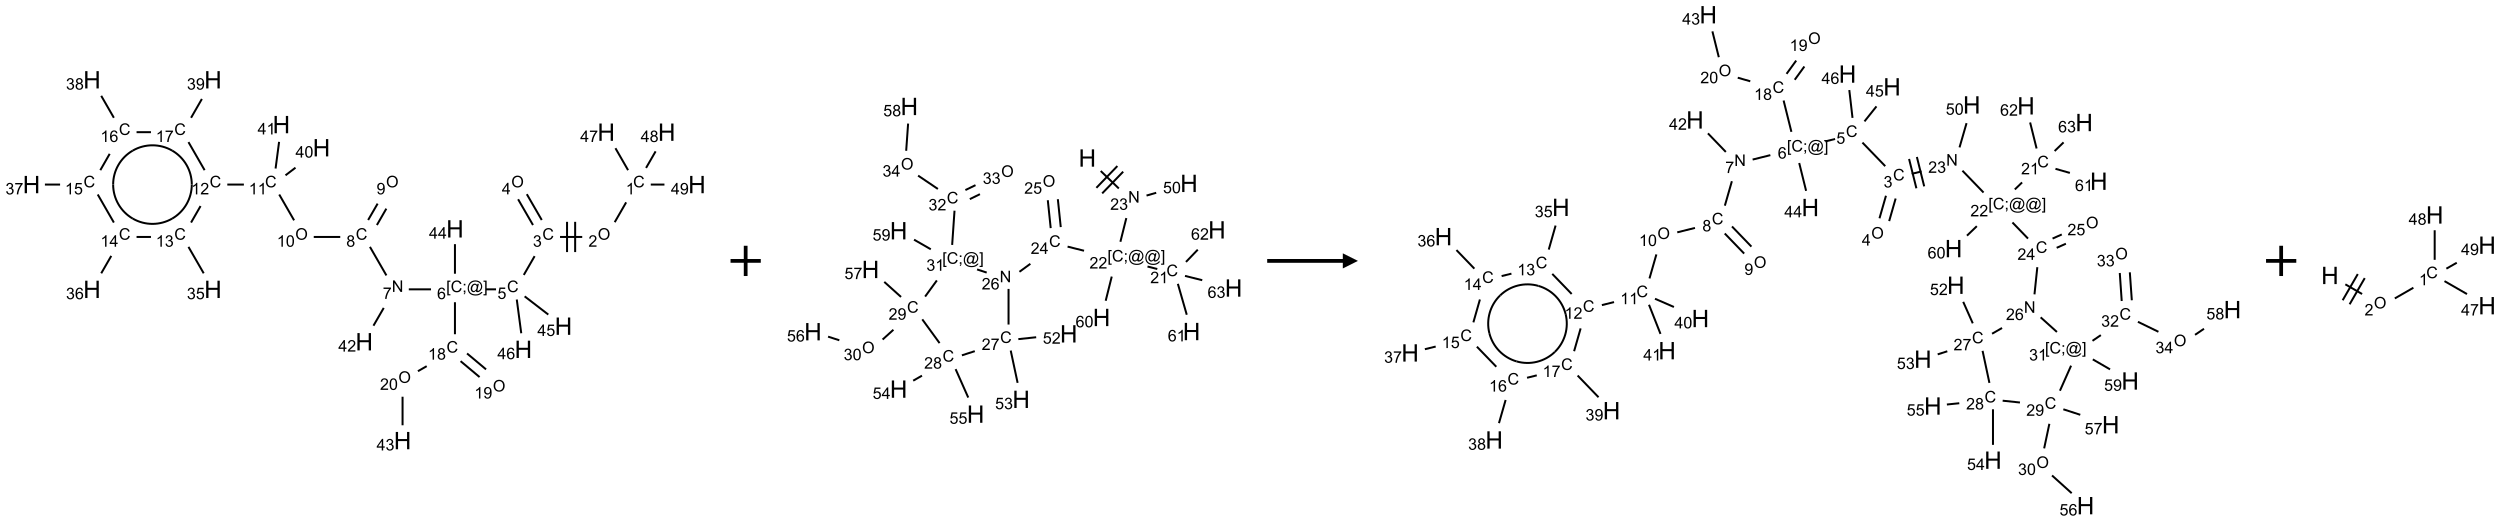 <?xml version="1.0" encoding="UTF-8"?>
<svg xmlns="http://www.w3.org/2000/svg" xmlns:xlink="http://www.w3.org/1999/xlink" width="1653" height="345" viewBox="0 0 1653 345">
<defs>
<g>
<g id="glyph-0-0">
<path d="M 1.332 0 L 1.332 -6.668 L 6.668 -6.668 L 6.668 0 Z M 1.5 -0.168 L 6.5 -0.168 L 6.5 -6.5 L 1.5 -6.5 Z M 1.5 -0.168 "/>
</g>
<g id="glyph-0-1">
<path d="M 6.27 -2.676 L 7.281 -2.422 C 7.07 -1.594 6.688 -0.961 6.137 -0.523 C 5.586 -0.086 4.914 0.129 4.121 0.129 C 3.297 0.129 2.629 -0.039 2.113 -0.371 C 1.598 -0.707 1.203 -1.191 0.934 -1.828 C 0.664 -2.465 0.531 -3.145 0.531 -3.875 C 0.531 -4.672 0.684 -5.363 0.988 -5.957 C 1.293 -6.547 1.723 -6.996 2.285 -7.305 C 2.844 -7.613 3.461 -7.766 4.137 -7.766 C 4.898 -7.766 5.543 -7.57 6.062 -7.184 C 6.582 -6.793 6.945 -6.246 7.152 -5.543 L 6.156 -5.309 C 5.98 -5.863 5.723 -6.266 5.387 -6.52 C 5.051 -6.773 4.625 -6.902 4.113 -6.902 C 3.527 -6.902 3.039 -6.762 2.645 -6.48 C 2.25 -6.199 1.973 -5.82 1.812 -5.348 C 1.652 -4.871 1.574 -4.383 1.574 -3.879 C 1.574 -3.23 1.668 -2.664 1.855 -2.18 C 2.047 -1.695 2.34 -1.332 2.738 -1.094 C 3.137 -0.855 3.57 -0.734 4.035 -0.734 C 4.602 -0.734 5.082 -0.898 5.473 -1.223 C 5.867 -1.551 6.133 -2.035 6.27 -2.676 Z M 6.27 -2.676 "/>
</g>
<g id="glyph-0-2">
<path d="M 3.973 0 L 3.035 0 L 3.035 -5.973 C 2.809 -5.758 2.516 -5.543 2.148 -5.328 C 1.781 -5.113 1.453 -4.953 1.16 -4.844 L 1.16 -5.75 C 1.684 -5.996 2.145 -6.297 2.535 -6.645 C 2.93 -6.996 3.207 -7.336 3.371 -7.668 L 3.973 -7.668 Z M 3.973 0 "/>
</g>
<g id="glyph-0-3">
<path d="M 0.516 -3.719 C 0.516 -4.984 0.855 -5.977 1.535 -6.695 C 2.215 -7.414 3.094 -7.77 4.172 -7.77 C 4.875 -7.77 5.512 -7.602 6.078 -7.266 C 6.645 -6.93 7.074 -6.461 7.371 -5.855 C 7.668 -5.254 7.816 -4.57 7.816 -3.809 C 7.816 -3.035 7.66 -2.34 7.348 -1.73 C 7.035 -1.117 6.594 -0.656 6.02 -0.34 C 5.449 -0.027 4.828 0.129 4.168 0.129 C 3.449 0.129 2.805 -0.043 2.238 -0.391 C 1.672 -0.738 1.246 -1.211 0.953 -1.812 C 0.66 -2.414 0.516 -3.047 0.516 -3.719 Z M 1.559 -3.703 C 1.559 -2.781 1.805 -2.059 2.301 -1.527 C 2.793 -1 3.414 -0.734 4.16 -0.734 C 4.922 -0.734 5.547 -1 6.039 -1.535 C 6.531 -2.07 6.777 -2.828 6.777 -3.812 C 6.777 -4.434 6.672 -4.977 6.461 -5.441 C 6.25 -5.902 5.945 -6.262 5.539 -6.52 C 5.133 -6.773 4.68 -6.902 4.176 -6.902 C 3.461 -6.902 2.848 -6.656 2.332 -6.164 C 1.816 -5.672 1.559 -4.852 1.559 -3.703 Z M 1.559 -3.703 "/>
</g>
<g id="glyph-0-4">
<path d="M 5.371 -0.902 L 5.371 0 L 0.324 0 C 0.316 -0.227 0.352 -0.441 0.434 -0.652 C 0.562 -0.996 0.766 -1.332 1.051 -1.668 C 1.332 -2 1.742 -2.387 2.277 -2.824 C 3.105 -3.504 3.668 -4.043 3.957 -4.441 C 4.25 -4.84 4.395 -5.215 4.395 -5.566 C 4.395 -5.938 4.262 -6.254 3.996 -6.508 C 3.73 -6.762 3.387 -6.891 2.957 -6.891 C 2.508 -6.891 2.145 -6.754 1.875 -6.484 C 1.605 -6.215 1.469 -5.84 1.465 -5.359 L 0.5 -5.457 C 0.566 -6.176 0.812 -6.727 1.246 -7.102 C 1.676 -7.477 2.254 -7.668 2.98 -7.668 C 3.711 -7.668 4.293 -7.465 4.719 -7.059 C 5.145 -6.652 5.359 -6.148 5.359 -5.547 C 5.359 -5.242 5.297 -4.941 5.172 -4.645 C 5.047 -4.352 4.84 -4.039 4.551 -3.715 C 4.262 -3.387 3.777 -2.938 3.105 -2.371 C 2.543 -1.898 2.18 -1.578 2.02 -1.41 C 1.859 -1.242 1.73 -1.07 1.625 -0.902 Z M 5.371 -0.902 "/>
</g>
<g id="glyph-0-5">
<path d="M 0.449 -2.016 L 1.387 -2.141 C 1.492 -1.609 1.676 -1.227 1.934 -0.992 C 2.191 -0.758 2.508 -0.641 2.879 -0.641 C 3.32 -0.641 3.695 -0.793 3.996 -1.098 C 4.301 -1.402 4.453 -1.781 4.453 -2.234 C 4.453 -2.664 4.312 -3.02 4.031 -3.301 C 3.75 -3.578 3.391 -3.719 2.957 -3.719 C 2.781 -3.719 2.562 -3.684 2.297 -3.613 L 2.402 -4.438 C 2.465 -4.43 2.516 -4.426 2.551 -4.426 C 2.949 -4.426 3.312 -4.531 3.629 -4.738 C 3.949 -4.949 4.109 -5.27 4.109 -5.703 C 4.109 -6.047 3.992 -6.332 3.762 -6.559 C 3.527 -6.785 3.227 -6.895 2.859 -6.895 C 2.496 -6.895 2.191 -6.781 1.949 -6.551 C 1.707 -6.324 1.547 -5.98 1.48 -5.52 L 0.543 -5.688 C 0.656 -6.316 0.918 -6.805 1.324 -7.148 C 1.73 -7.492 2.234 -7.668 2.84 -7.668 C 3.254 -7.668 3.641 -7.578 3.988 -7.398 C 4.34 -7.219 4.609 -6.977 4.793 -6.668 C 4.98 -6.359 5.074 -6.031 5.074 -5.684 C 5.074 -5.352 4.984 -5.051 4.809 -4.781 C 4.629 -4.512 4.367 -4.297 4.02 -4.137 C 4.473 -4.031 4.824 -3.816 5.074 -3.488 C 5.324 -3.16 5.449 -2.75 5.449 -2.254 C 5.449 -1.59 5.203 -1.023 4.719 -0.559 C 4.234 -0.098 3.617 0.137 2.875 0.137 C 2.203 0.137 1.648 -0.062 1.207 -0.465 C 0.762 -0.863 0.512 -1.379 0.449 -2.016 Z M 0.449 -2.016 "/>
</g>
<g id="glyph-0-6">
<path d="M 3.449 0 L 3.449 -1.828 L 0.137 -1.828 L 0.137 -2.688 L 3.621 -7.637 L 4.387 -7.637 L 4.387 -2.688 L 5.418 -2.688 L 5.418 -1.828 L 4.387 -1.828 L 4.387 0 Z M 3.449 -2.688 L 3.449 -6.129 L 1.059 -2.688 Z M 3.449 -2.688 "/>
</g>
<g id="glyph-0-7">
<path d="M 0.441 -2 L 1.426 -2.082 C 1.5 -1.605 1.668 -1.242 1.934 -1.004 C 2.199 -0.762 2.52 -0.641 2.895 -0.641 C 3.348 -0.641 3.73 -0.812 4.043 -1.152 C 4.355 -1.492 4.512 -1.941 4.512 -2.504 C 4.512 -3.039 4.359 -3.461 4.059 -3.77 C 3.758 -4.078 3.367 -4.234 2.879 -4.234 C 2.578 -4.234 2.305 -4.164 2.062 -4.027 C 1.82 -3.891 1.629 -3.715 1.488 -3.496 L 0.609 -3.609 L 1.348 -7.531 L 5.145 -7.531 L 5.145 -6.637 L 2.098 -6.637 L 1.688 -4.582 C 2.145 -4.902 2.625 -5.062 3.129 -5.062 C 3.797 -5.062 4.359 -4.832 4.816 -4.371 C 5.277 -3.91 5.504 -3.312 5.504 -2.59 C 5.504 -1.898 5.305 -1.301 4.902 -0.797 C 4.41 -0.18 3.742 0.129 2.895 0.129 C 2.199 0.129 1.633 -0.062 1.195 -0.453 C 0.758 -0.844 0.504 -1.359 0.441 -2 Z M 0.441 -2 "/>
</g>
<g id="glyph-0-8">
<path d="M 0.723 2.121 L 0.723 -7.637 L 2.793 -7.637 L 2.793 -6.859 L 1.66 -6.859 L 1.66 1.344 L 2.793 1.344 L 2.793 2.121 Z M 0.723 2.121 "/>
</g>
<g id="glyph-0-9">
<path d="M 0.949 -4.465 L 0.949 -5.531 L 2.016 -5.531 L 2.016 -4.465 Z M 0.949 0 L 0.949 -1.066 L 2.016 -1.066 L 2.016 0 C 2.016 0.391 1.945 0.711 1.809 0.949 C 1.668 1.191 1.449 1.379 1.145 1.512 L 0.887 1.109 C 1.082 1.023 1.23 0.895 1.324 0.727 C 1.418 0.559 1.469 0.316 1.48 0 Z M 0.949 0 "/>
</g>
<g id="glyph-0-10">
<path d="M 6.047 -0.848 C 5.82 -0.59 5.57 -0.379 5.289 -0.223 C 5.008 -0.062 4.73 0.016 4.449 0.016 C 4.141 0.016 3.84 -0.074 3.547 -0.254 C 3.254 -0.434 3.02 -0.715 2.836 -1.09 C 2.652 -1.465 2.562 -1.875 2.562 -2.324 C 2.562 -2.875 2.703 -3.43 2.988 -3.98 C 3.27 -4.535 3.621 -4.953 4.043 -5.23 C 4.461 -5.508 4.871 -5.645 5.266 -5.645 C 5.566 -5.645 5.855 -5.566 6.129 -5.41 C 6.402 -5.25 6.641 -5.012 6.84 -4.688 L 7.016 -5.496 L 7.949 -5.496 L 7.199 -2 C 7.094 -1.516 7.043 -1.246 7.043 -1.191 C 7.043 -1.098 7.078 -1.02 7.148 -0.949 C 7.219 -0.883 7.305 -0.848 7.406 -0.848 C 7.59 -0.848 7.832 -0.953 8.129 -1.168 C 8.527 -1.445 8.84 -1.816 9.07 -2.285 C 9.301 -2.75 9.418 -3.234 9.418 -3.73 C 9.418 -4.309 9.27 -4.852 8.973 -5.355 C 8.676 -5.859 8.23 -6.262 7.645 -6.562 C 7.055 -6.863 6.406 -7.016 5.691 -7.016 C 4.879 -7.016 4.137 -6.824 3.465 -6.445 C 2.793 -6.066 2.273 -5.52 1.902 -4.809 C 1.535 -4.098 1.348 -3.34 1.348 -2.527 C 1.348 -1.676 1.535 -0.941 1.902 -0.328 C 2.273 0.285 2.809 0.742 3.508 1.035 C 4.207 1.328 4.984 1.473 5.832 1.473 C 6.742 1.473 7.504 1.32 8.121 1.016 C 8.734 0.711 9.195 0.34 9.5 -0.098 L 10.441 -0.098 C 10.266 0.266 9.961 0.637 9.531 1.016 C 9.102 1.395 8.59 1.695 7.996 1.914 C 7.402 2.133 6.688 2.246 5.848 2.246 C 5.078 2.246 4.367 2.145 3.715 1.949 C 3.066 1.75 2.512 1.453 2.051 1.055 C 1.594 0.656 1.25 0.199 1.016 -0.316 C 0.723 -0.973 0.578 -1.684 0.578 -2.441 C 0.578 -3.289 0.75 -4.098 1.098 -4.863 C 1.523 -5.805 2.125 -6.527 2.902 -7.027 C 3.684 -7.527 4.629 -7.777 5.738 -7.777 C 6.602 -7.777 7.375 -7.602 8.059 -7.246 C 8.746 -6.895 9.285 -6.371 9.684 -5.672 C 10.02 -5.07 10.188 -4.418 10.188 -3.715 C 10.188 -2.707 9.832 -1.812 9.125 -1.031 C 8.492 -0.328 7.801 0.02 7.051 0.02 C 6.812 0.02 6.617 -0.016 6.473 -0.09 C 6.324 -0.16 6.215 -0.266 6.145 -0.402 C 6.102 -0.488 6.066 -0.637 6.047 -0.848 Z M 3.527 -2.262 C 3.527 -1.785 3.641 -1.414 3.863 -1.152 C 4.09 -0.887 4.348 -0.754 4.641 -0.754 C 4.836 -0.754 5.039 -0.812 5.254 -0.93 C 5.469 -1.047 5.676 -1.219 5.871 -1.449 C 6.066 -1.676 6.23 -1.969 6.355 -2.32 C 6.48 -2.672 6.543 -3.027 6.543 -3.379 C 6.543 -3.852 6.426 -4.219 6.191 -4.48 C 5.957 -4.738 5.672 -4.871 5.332 -4.871 C 5.109 -4.871 4.902 -4.812 4.707 -4.699 C 4.512 -4.586 4.32 -4.406 4.137 -4.156 C 3.953 -3.906 3.805 -3.602 3.691 -3.246 C 3.582 -2.887 3.527 -2.559 3.527 -2.262 Z M 3.527 -2.262 "/>
</g>
<g id="glyph-0-11">
<path d="M 2.27 2.121 L 0.203 2.121 L 0.203 1.344 L 1.332 1.344 L 1.332 -6.859 L 0.203 -6.859 L 0.203 -7.637 L 2.27 -7.637 Z M 2.27 2.121 "/>
</g>
<g id="glyph-0-12">
<path d="M 5.309 -5.766 L 4.375 -5.691 C 4.293 -6.059 4.172 -6.328 4.02 -6.496 C 3.766 -6.762 3.453 -6.895 3.082 -6.895 C 2.785 -6.895 2.523 -6.812 2.297 -6.645 C 2 -6.43 1.77 -6.117 1.598 -5.703 C 1.43 -5.289 1.34 -4.703 1.332 -3.938 C 1.559 -4.281 1.836 -4.535 2.16 -4.703 C 2.488 -4.871 2.828 -4.953 3.188 -4.953 C 3.812 -4.953 4.344 -4.723 4.785 -4.262 C 5.223 -3.801 5.441 -3.207 5.441 -2.48 C 5.441 -2 5.34 -1.555 5.133 -1.145 C 4.926 -0.73 4.641 -0.418 4.281 -0.199 C 3.922 0.02 3.512 0.129 3.051 0.129 C 2.27 0.129 1.633 -0.156 1.141 -0.73 C 0.648 -1.305 0.402 -2.254 0.402 -3.574 C 0.402 -5.051 0.672 -6.121 1.219 -6.793 C 1.695 -7.375 2.336 -7.668 3.141 -7.668 C 3.742 -7.668 4.234 -7.5 4.617 -7.16 C 5 -6.824 5.23 -6.359 5.309 -5.766 Z M 1.48 -2.473 C 1.48 -2.152 1.547 -1.844 1.684 -1.547 C 1.82 -1.25 2.016 -1.027 2.262 -0.871 C 2.508 -0.719 2.766 -0.641 3.035 -0.641 C 3.434 -0.641 3.773 -0.801 4.059 -1.121 C 4.344 -1.441 4.484 -1.875 4.484 -2.422 C 4.484 -2.949 4.344 -3.367 4.062 -3.668 C 3.781 -3.973 3.426 -4.125 3 -4.125 C 2.578 -4.125 2.219 -3.973 1.922 -3.668 C 1.625 -3.363 1.48 -2.969 1.48 -2.473 Z M 1.48 -2.473 "/>
</g>
<g id="glyph-0-13">
<path d="M 0.812 0 L 0.812 -7.637 L 1.848 -7.637 L 5.859 -1.641 L 5.859 -7.637 L 6.828 -7.637 L 6.828 0 L 5.793 0 L 1.781 -6 L 1.781 0 Z M 0.812 0 "/>
</g>
<g id="glyph-0-14">
<path d="M 0.504 -6.637 L 0.504 -7.535 L 5.449 -7.535 L 5.449 -6.809 C 4.961 -6.289 4.48 -5.602 4.004 -4.746 C 3.527 -3.887 3.156 -3.004 2.895 -2.098 C 2.707 -1.461 2.59 -0.762 2.535 0 L 1.574 0 C 1.582 -0.602 1.703 -1.328 1.926 -2.176 C 2.152 -3.027 2.477 -3.848 2.898 -4.637 C 3.32 -5.426 3.77 -6.094 4.246 -6.637 Z M 0.504 -6.637 "/>
</g>
<g id="glyph-0-15">
<path d="M 1.887 -4.141 C 1.496 -4.281 1.207 -4.484 1.02 -4.75 C 0.832 -5.016 0.738 -5.328 0.738 -5.699 C 0.738 -6.254 0.938 -6.719 1.34 -7.098 C 1.738 -7.477 2.27 -7.668 2.934 -7.668 C 3.598 -7.668 4.137 -7.473 4.543 -7.086 C 4.949 -6.699 5.152 -6.227 5.152 -5.672 C 5.152 -5.316 5.059 -5.008 4.871 -4.746 C 4.688 -4.484 4.406 -4.281 4.027 -4.141 C 4.496 -3.988 4.852 -3.742 5.098 -3.402 C 5.34 -3.062 5.465 -2.656 5.465 -2.184 C 5.465 -1.531 5.234 -0.98 4.77 -0.535 C 4.309 -0.09 3.703 0.129 2.949 0.129 C 2.195 0.129 1.586 -0.094 1.125 -0.539 C 0.664 -0.984 0.434 -1.543 0.434 -2.207 C 0.434 -2.703 0.559 -3.121 0.809 -3.457 C 1.062 -3.793 1.422 -4.02 1.887 -4.141 Z M 1.699 -5.73 C 1.699 -5.367 1.812 -5.074 2.047 -4.844 C 2.281 -4.613 2.582 -4.5 2.953 -4.5 C 3.312 -4.5 3.609 -4.613 3.84 -4.84 C 4.07 -5.066 4.188 -5.348 4.188 -5.676 C 4.188 -6.02 4.07 -6.309 3.832 -6.543 C 3.594 -6.777 3.297 -6.895 2.941 -6.895 C 2.586 -6.895 2.289 -6.781 2.051 -6.551 C 1.816 -6.324 1.699 -6.047 1.699 -5.73 Z M 1.395 -2.203 C 1.395 -1.938 1.461 -1.676 1.586 -1.426 C 1.711 -1.176 1.902 -0.984 2.152 -0.848 C 2.402 -0.711 2.672 -0.641 2.957 -0.641 C 3.406 -0.641 3.777 -0.785 4.066 -1.074 C 4.359 -1.363 4.504 -1.727 4.504 -2.172 C 4.504 -2.625 4.355 -2.996 4.055 -3.293 C 3.754 -3.586 3.379 -3.734 2.926 -3.734 C 2.484 -3.734 2.121 -3.59 1.832 -3.297 C 1.543 -3.004 1.395 -2.641 1.395 -2.203 Z M 1.395 -2.203 "/>
</g>
<g id="glyph-0-16">
<path d="M 0.582 -1.766 L 1.484 -1.848 C 1.562 -1.426 1.707 -1.117 1.922 -0.926 C 2.137 -0.734 2.414 -0.641 2.75 -0.641 C 3.039 -0.641 3.289 -0.707 3.508 -0.84 C 3.727 -0.973 3.902 -1.148 4.043 -1.367 C 4.18 -1.586 4.297 -1.887 4.391 -2.262 C 4.484 -2.637 4.531 -3.016 4.531 -3.406 C 4.531 -3.449 4.531 -3.512 4.527 -3.594 C 4.34 -3.297 4.082 -3.055 3.758 -2.867 C 3.434 -2.68 3.082 -2.59 2.703 -2.59 C 2.07 -2.59 1.535 -2.816 1.098 -3.277 C 0.66 -3.734 0.441 -4.34 0.441 -5.09 C 0.441 -5.863 0.672 -6.484 1.129 -6.957 C 1.586 -7.43 2.156 -7.668 2.844 -7.668 C 3.34 -7.668 3.793 -7.531 4.207 -7.266 C 4.617 -7 4.93 -6.617 5.145 -6.121 C 5.355 -5.629 5.465 -4.91 5.465 -3.973 C 5.465 -2.996 5.359 -2.223 5.145 -1.645 C 4.934 -1.066 4.617 -0.625 4.199 -0.324 C 3.781 -0.02 3.293 0.129 2.73 0.129 C 2.133 0.129 1.645 -0.035 1.266 -0.367 C 0.887 -0.699 0.66 -1.164 0.582 -1.766 Z M 4.422 -5.137 C 4.422 -5.676 4.277 -6.102 3.992 -6.418 C 3.707 -6.734 3.359 -6.891 2.957 -6.891 C 2.543 -6.891 2.18 -6.719 1.871 -6.379 C 1.562 -6.039 1.406 -5.598 1.406 -5.059 C 1.406 -4.57 1.555 -4.176 1.848 -3.871 C 2.141 -3.566 2.5 -3.418 2.934 -3.418 C 3.367 -3.418 3.723 -3.57 4.004 -3.871 C 4.281 -4.176 4.422 -4.598 4.422 -5.137 Z M 4.422 -5.137 "/>
</g>
<g id="glyph-0-17">
<path d="M 0.441 -3.766 C 0.441 -4.668 0.535 -5.395 0.723 -5.945 C 0.906 -6.496 1.184 -6.922 1.551 -7.219 C 1.918 -7.516 2.375 -7.668 2.934 -7.668 C 3.344 -7.668 3.703 -7.586 4.012 -7.418 C 4.32 -7.254 4.574 -7.016 4.777 -6.707 C 4.977 -6.395 5.137 -6.016 5.25 -5.57 C 5.363 -5.125 5.422 -4.523 5.422 -3.766 C 5.422 -2.871 5.328 -2.148 5.145 -1.598 C 4.961 -1.047 4.688 -0.621 4.32 -0.32 C 3.953 -0.02 3.492 0.129 2.934 0.129 C 2.195 0.129 1.617 -0.133 1.199 -0.66 C 0.695 -1.297 0.441 -2.332 0.441 -3.766 Z M 1.406 -3.766 C 1.406 -2.512 1.555 -1.68 1.848 -1.262 C 2.141 -0.848 2.5 -0.641 2.934 -0.641 C 3.363 -0.641 3.727 -0.848 4.02 -1.266 C 4.312 -1.684 4.457 -2.516 4.457 -3.766 C 4.457 -5.023 4.312 -5.859 4.02 -6.27 C 3.727 -6.684 3.359 -6.891 2.922 -6.891 C 2.492 -6.891 2.148 -6.707 1.891 -6.344 C 1.566 -5.879 1.406 -5.02 1.406 -3.766 Z M 1.406 -3.766 "/>
</g>
<g id="glyph-1-0">
<path d="M 2 0 L 2 -10 L 10 -10 L 10 0 Z M 2.25 -0.25 L 9.75 -0.25 L 9.75 -9.75 L 2.25 -9.75 Z M 2.25 -0.25 "/>
</g>
<g id="glyph-1-1">
<path d="M 1.281 0 L 1.281 -11.453 L 2.797 -11.453 L 2.797 -6.75 L 8.75 -6.75 L 8.75 -11.453 L 10.266 -11.453 L 10.266 0 L 8.75 0 L 8.75 -5.398 L 2.797 -5.398 L 2.797 0 Z M 1.281 0 "/>
</g>
</g>
</defs>
<path fill="none" stroke-width="0.033" stroke-linecap="butt" stroke-linejoin="miter" stroke="rgb(0%, 0%, 0%)" stroke-opacity="1" stroke-miterlimit="10" d="M 9.83 2.026 L 9.641 2.354 " transform="matrix(40, 0, 0, 40, 20.811, 52.754)"/>
<path fill="none" stroke-width="0.033" stroke-linecap="butt" stroke-linejoin="miter" stroke="rgb(0%, 0%, 0%)" stroke-opacity="1" stroke-miterlimit="10" d="M 9.104 2.598 L 8.737 2.598 " transform="matrix(40, 0, 0, 40, 20.811, 52.754)"/>
<path fill="none" stroke-width="0.033" stroke-linecap="butt" stroke-linejoin="miter" stroke="rgb(0%, 0%, 0%)" stroke-opacity="1" stroke-miterlimit="10" d="M 8.853 2.348 L 8.853 2.848 " transform="matrix(40, 0, 0, 40, 20.811, 52.754)"/>
<path fill="none" stroke-width="0.033" stroke-linecap="butt" stroke-linejoin="miter" stroke="rgb(0%, 0%, 0%)" stroke-opacity="1" stroke-miterlimit="10" d="M 8.987 2.348 L 8.987 2.848 " transform="matrix(40, 0, 0, 40, 20.811, 52.754)"/>
<path fill="none" stroke-width="0.033" stroke-linecap="butt" stroke-linejoin="miter" stroke="rgb(0%, 0%, 0%)" stroke-opacity="1" stroke-miterlimit="10" d="M 8.435 2.318 L 8.188 1.891 " transform="matrix(40, 0, 0, 40, 20.811, 52.754)"/>
<path fill="none" stroke-width="0.033" stroke-linecap="butt" stroke-linejoin="miter" stroke="rgb(0%, 0%, 0%)" stroke-opacity="1" stroke-miterlimit="10" d="M 8.29 2.401 L 8.044 1.975 " transform="matrix(40, 0, 0, 40, 20.811, 52.754)"/>
<path fill="none" stroke-width="0.033" stroke-linecap="butt" stroke-linejoin="miter" stroke="rgb(0%, 0%, 0%)" stroke-opacity="1" stroke-miterlimit="10" d="M 8.317 2.915 L 8.138 3.226 " transform="matrix(40, 0, 0, 40, 20.811, 52.754)"/>
<path fill="none" stroke-width="0.033" stroke-linecap="butt" stroke-linejoin="miter" stroke="rgb(0%, 0%, 0%)" stroke-opacity="1" stroke-miterlimit="10" d="M 7.679 3.464 L 7.513 3.464 " transform="matrix(40, 0, 0, 40, 20.811, 52.754)"/>
<path fill="none" stroke-width="0.033" stroke-linecap="butt" stroke-linejoin="miter" stroke="rgb(0%, 0%, 0%)" stroke-opacity="1" stroke-miterlimit="10" d="M 6.604 3.464 L 6.237 3.464 " transform="matrix(40, 0, 0, 40, 20.811, 52.754)"/>
<path fill="none" stroke-width="0.033" stroke-linecap="butt" stroke-linejoin="miter" stroke="rgb(0%, 0%, 0%)" stroke-opacity="1" stroke-miterlimit="10" d="M 5.867 3.234 L 5.595 2.762 " transform="matrix(40, 0, 0, 40, 20.811, 52.754)"/>
<path fill="none" stroke-width="0.033" stroke-linecap="butt" stroke-linejoin="miter" stroke="rgb(0%, 0%, 0%)" stroke-opacity="1" stroke-miterlimit="10" d="M 5.71 2.401 L 5.866 2.13 " transform="matrix(40, 0, 0, 40, 20.811, 52.754)"/>
<path fill="none" stroke-width="0.033" stroke-linecap="butt" stroke-linejoin="miter" stroke="rgb(0%, 0%, 0%)" stroke-opacity="1" stroke-miterlimit="10" d="M 5.565 2.318 L 5.722 2.047 " transform="matrix(40, 0, 0, 40, 20.811, 52.754)"/>
<path fill="none" stroke-width="0.033" stroke-linecap="butt" stroke-linejoin="miter" stroke="rgb(0%, 0%, 0%)" stroke-opacity="1" stroke-miterlimit="10" d="M 5.104 2.598 L 4.666 2.598 " transform="matrix(40, 0, 0, 40, 20.811, 52.754)"/>
<path fill="none" stroke-width="0.033" stroke-linecap="butt" stroke-linejoin="miter" stroke="rgb(0%, 0%, 0%)" stroke-opacity="1" stroke-miterlimit="10" d="M 4.341 2.323 L 4.095 1.896 " transform="matrix(40, 0, 0, 40, 20.811, 52.754)"/>
<path fill="none" stroke-width="0.033" stroke-linecap="butt" stroke-linejoin="miter" stroke="rgb(0%, 0%, 0%)" stroke-opacity="1" stroke-miterlimit="10" d="M 3.511 1.732 L 3.237 1.732 " transform="matrix(40, 0, 0, 40, 20.811, 52.754)"/>
<path fill="none" stroke-width="0.033" stroke-linecap="butt" stroke-linejoin="miter" stroke="rgb(0%, 0%, 0%)" stroke-opacity="1" stroke-miterlimit="10" d="M 2.795 2.087 L 2.638 2.36 " transform="matrix(40, 0, 0, 40, 20.811, 52.754)"/>
<path fill="none" stroke-width="0.033" stroke-linecap="butt" stroke-linejoin="miter" stroke="rgb(0%, 0%, 0%)" stroke-opacity="1" stroke-miterlimit="10" d="M 2.595 2.762 L 2.847 3.199 " transform="matrix(40, 0, 0, 40, 20.811, 52.754)"/>
<path fill="none" stroke-width="0.033" stroke-linecap="butt" stroke-linejoin="miter" stroke="rgb(0%, 0%, 0%)" stroke-opacity="1" stroke-miterlimit="10" d="M 1.975 2.598 L 1.737 2.598 " transform="matrix(40, 0, 0, 40, 20.811, 52.754)"/>
<path fill="none" stroke-width="0.033" stroke-linecap="butt" stroke-linejoin="miter" stroke="rgb(0%, 0%, 0%)" stroke-opacity="1" stroke-miterlimit="10" d="M 1.319 2.911 L 1.153 3.199 " transform="matrix(40, 0, 0, 40, 20.811, 52.754)"/>
<path fill="none" stroke-width="0.033" stroke-linecap="butt" stroke-linejoin="miter" stroke="rgb(0%, 0%, 0%)" stroke-opacity="1" stroke-miterlimit="10" d="M 1.362 2.36 L 1.095 1.896 " transform="matrix(40, 0, 0, 40, 20.811, 52.754)"/>
<path fill="none" stroke-width="0.033" stroke-linecap="butt" stroke-linejoin="miter" stroke="rgb(0%, 0%, 0%)" stroke-opacity="1" stroke-miterlimit="10" d="M 0.473 1.732 L 0.222 1.732 " transform="matrix(40, 0, 0, 40, 20.811, 52.754)"/>
<path fill="none" stroke-width="0.033" stroke-linecap="butt" stroke-linejoin="miter" stroke="rgb(0%, 0%, 0%)" stroke-opacity="1" stroke-miterlimit="10" d="M 1.138 1.494 L 1.293 1.224 " transform="matrix(40, 0, 0, 40, 20.811, 52.754)"/>
<path fill="none" stroke-width="0.033" stroke-linecap="butt" stroke-linejoin="miter" stroke="rgb(0%, 0%, 0%)" stroke-opacity="1" stroke-miterlimit="10" d="M 1.362 0.628 L 1.153 0.265 " transform="matrix(40, 0, 0, 40, 20.811, 52.754)"/>
<path fill="none" stroke-width="0.033" stroke-linecap="butt" stroke-linejoin="miter" stroke="rgb(0%, 0%, 0%)" stroke-opacity="1" stroke-miterlimit="10" d="M 1.737 0.866 L 1.975 0.866 " transform="matrix(40, 0, 0, 40, 20.811, 52.754)"/>
<path fill="none" stroke-width="0.033" stroke-linecap="butt" stroke-linejoin="miter" stroke="rgb(0%, 0%, 0%)" stroke-opacity="1" stroke-miterlimit="10" d="M 2.595 1.03 L 2.862 1.494 " transform="matrix(40, 0, 0, 40, 20.811, 52.754)"/>
<path fill="none" stroke-width="0.033" stroke-linecap="butt" stroke-linejoin="miter" stroke="rgb(0%, 0%, 0%)" stroke-opacity="1" stroke-miterlimit="10" d="M 2.638 0.628 L 2.817 0.317 " transform="matrix(40, 0, 0, 40, 20.811, 52.754)"/>
<path fill="none" stroke-width="0.033" stroke-linecap="butt" stroke-linejoin="miter" stroke="rgb(0%, 0%, 0%)" stroke-opacity="1" stroke-miterlimit="10" d="M 4.199 1.579 L 4.364 1.453 " transform="matrix(40, 0, 0, 40, 20.811, 52.754)"/>
<path fill="none" stroke-width="0.033" stroke-linecap="butt" stroke-linejoin="miter" stroke="rgb(0%, 0%, 0%)" stroke-opacity="1" stroke-miterlimit="10" d="M 4.035 1.467 L 4.093 1.026 " transform="matrix(40, 0, 0, 40, 20.811, 52.754)"/>
<path fill="none" stroke-width="0.033" stroke-linecap="butt" stroke-linejoin="miter" stroke="rgb(0%, 0%, 0%)" stroke-opacity="1" stroke-miterlimit="10" d="M 5.823 3.771 L 5.653 4.065 " transform="matrix(40, 0, 0, 40, 20.811, 52.754)"/>
<path fill="none" stroke-width="0.033" stroke-linecap="butt" stroke-linejoin="miter" stroke="rgb(0%, 0%, 0%)" stroke-opacity="1" stroke-miterlimit="10" d="M 7 3.677 L 7 4.206 " transform="matrix(40, 0, 0, 40, 20.811, 52.754)"/>
<path fill="none" stroke-width="0.033" stroke-linecap="butt" stroke-linejoin="miter" stroke="rgb(0%, 0%, 0%)" stroke-opacity="1" stroke-miterlimit="10" d="M 7.093 4.651 L 7.407 4.914 " transform="matrix(40, 0, 0, 40, 20.811, 52.754)"/>
<path fill="none" stroke-width="0.033" stroke-linecap="butt" stroke-linejoin="miter" stroke="rgb(0%, 0%, 0%)" stroke-opacity="1" stroke-miterlimit="10" d="M 7.2 4.524 L 7.514 4.787 " transform="matrix(40, 0, 0, 40, 20.811, 52.754)"/>
<path fill="none" stroke-width="0.033" stroke-linecap="butt" stroke-linejoin="miter" stroke="rgb(0%, 0%, 0%)" stroke-opacity="1" stroke-miterlimit="10" d="M 6.533 4.734 L 6.388 4.817 " transform="matrix(40, 0, 0, 40, 20.811, 52.754)"/>
<path fill="none" stroke-width="0.033" stroke-linecap="butt" stroke-linejoin="miter" stroke="rgb(0%, 0%, 0%)" stroke-opacity="1" stroke-miterlimit="10" d="M 6.134 5.239 L 6.134 5.711 " transform="matrix(40, 0, 0, 40, 20.811, 52.754)"/>
<path fill="none" stroke-width="0.033" stroke-linecap="butt" stroke-linejoin="miter" stroke="rgb(0%, 0%, 0%)" stroke-opacity="1" stroke-miterlimit="10" d="M 7 3.206 L 7 2.717 " transform="matrix(40, 0, 0, 40, 20.811, 52.754)"/>
<path fill="none" stroke-width="0.033" stroke-linecap="butt" stroke-linejoin="miter" stroke="rgb(0%, 0%, 0%)" stroke-opacity="1" stroke-miterlimit="10" d="M 8.152 3.58 L 8.543 3.881 " transform="matrix(40, 0, 0, 40, 20.811, 52.754)"/>
<path fill="none" stroke-width="0.033" stroke-linecap="butt" stroke-linejoin="miter" stroke="rgb(0%, 0%, 0%)" stroke-opacity="1" stroke-miterlimit="10" d="M 8.022 3.632 L 8.096 4.19 " transform="matrix(40, 0, 0, 40, 20.811, 52.754)"/>
<path fill="none" stroke-width="0.033" stroke-linecap="butt" stroke-linejoin="miter" stroke="rgb(0%, 0%, 0%)" stroke-opacity="1" stroke-miterlimit="10" d="M 9.862 1.494 L 9.653 1.131 " transform="matrix(40, 0, 0, 40, 20.811, 52.754)"/>
<path fill="none" stroke-width="0.033" stroke-linecap="butt" stroke-linejoin="miter" stroke="rgb(0%, 0%, 0%)" stroke-opacity="1" stroke-miterlimit="10" d="M 10.159 1.457 L 10.317 1.183 " transform="matrix(40, 0, 0, 40, 20.811, 52.754)"/>
<path fill="none" stroke-width="0.033" stroke-linecap="butt" stroke-linejoin="miter" stroke="rgb(0%, 0%, 0%)" stroke-opacity="1" stroke-miterlimit="10" d="M 10.237 1.732 L 10.463 1.732 " transform="matrix(40, 0, 0, 40, 20.811, 52.754)"/>
<path fill="none" stroke-width="0.033" stroke-linecap="butt" stroke-linejoin="miter" stroke="rgb(0%, 0%, 0%)" stroke-opacity="1" stroke-miterlimit="10" d="M 2.65 1.732 C 2.65 1.964 2.526 2.179 2.325 2.295 " transform="matrix(40, 0, 0, 40, 20.811, 52.754)"/>
<path fill="none" stroke-width="0.033" stroke-linecap="butt" stroke-linejoin="miter" stroke="rgb(0%, 0%, 0%)" stroke-opacity="1" stroke-miterlimit="10" d="M 2.325 1.17 C 2.526 1.286 2.65 1.5 2.65 1.732 " transform="matrix(40, 0, 0, 40, 20.811, 52.754)"/>
<path fill="none" stroke-width="0.033" stroke-linecap="butt" stroke-linejoin="miter" stroke="rgb(0%, 0%, 0%)" stroke-opacity="1" stroke-miterlimit="10" d="M 1.675 1.17 C 1.876 1.054 2.124 1.054 2.325 1.17 " transform="matrix(40, 0, 0, 40, 20.811, 52.754)"/>
<path fill="none" stroke-width="0.033" stroke-linecap="butt" stroke-linejoin="miter" stroke="rgb(0%, 0%, 0%)" stroke-opacity="1" stroke-miterlimit="10" d="M 1.35 1.732 C 1.35 1.5 1.474 1.286 1.675 1.17 " transform="matrix(40, 0, 0, 40, 20.811, 52.754)"/>
<path fill="none" stroke-width="0.033" stroke-linecap="butt" stroke-linejoin="miter" stroke="rgb(0%, 0%, 0%)" stroke-opacity="1" stroke-miterlimit="10" d="M 1.675 2.295 C 1.474 2.179 1.35 1.964 1.35 1.732 " transform="matrix(40, 0, 0, 40, 20.811, 52.754)"/>
<path fill="none" stroke-width="0.033" stroke-linecap="butt" stroke-linejoin="miter" stroke="rgb(0%, 0%, 0%)" stroke-opacity="1" stroke-miterlimit="10" d="M 2.325 2.295 C 2.124 2.411 1.876 2.411 1.675 2.295 " transform="matrix(40, 0, 0, 40, 20.811, 52.754)"/>
<g fill="rgb(0%, 0%, 0%)" fill-opacity="1">
<use xlink:href="#glyph-0-1" x="418.594" y="123.879"/>
</g>
<g fill="rgb(0%, 0%, 0%)" fill-opacity="1">
<use xlink:href="#glyph-0-2" x="413.812" y="128.516"/>
</g>
<g fill="rgb(0%, 0%, 0%)" fill-opacity="1">
<use xlink:href="#glyph-0-3" x="395.234" y="158.527"/>
</g>
<g fill="rgb(0%, 0%, 0%)" fill-opacity="1">
<use xlink:href="#glyph-0-4" x="389.047" y="163.156"/>
</g>
<g fill="rgb(0%, 0%, 0%)" fill-opacity="1">
<use xlink:href="#glyph-0-1" x="358.594" y="158.523"/>
</g>
<g fill="rgb(0%, 0%, 0%)" fill-opacity="1">
<use xlink:href="#glyph-0-5" x="352.34" y="163.156"/>
</g>
<g fill="rgb(0%, 0%, 0%)" fill-opacity="1">
<use xlink:href="#glyph-0-3" x="338.055" y="123.883"/>
</g>
<g fill="rgb(0%, 0%, 0%)" fill-opacity="1">
<use xlink:href="#glyph-0-6" x="331.82" y="128.484"/>
</g>
<g fill="rgb(0%, 0%, 0%)" fill-opacity="1">
<use xlink:href="#glyph-0-1" x="335.219" y="193.164"/>
</g>
<g fill="rgb(0%, 0%, 0%)" fill-opacity="1">
<use xlink:href="#glyph-0-7" x="328.906" y="197.664"/>
</g>
<g fill="rgb(0%, 0%, 0%)" fill-opacity="1">
<use xlink:href="#glyph-0-8" x="295.023" y="193.172"/>
<use xlink:href="#glyph-0-1" x="297.987" y="193.172"/>
<use xlink:href="#glyph-0-9" x="305.69" y="193.172"/>
<use xlink:href="#glyph-0-10" x="308.654" y="193.172"/>
<use xlink:href="#glyph-0-11" x="319.482" y="193.172"/>
</g>
<g fill="rgb(0%, 0%, 0%)" fill-opacity="1">
<use xlink:href="#glyph-0-12" x="288.973" y="197.797"/>
</g>
<g fill="rgb(0%, 0%, 0%)" fill-opacity="1">
<use xlink:href="#glyph-0-13" x="259.047" y="193.031"/>
</g>
<g fill="rgb(0%, 0%, 0%)" fill-opacity="1">
<use xlink:href="#glyph-0-14" x="253.074" y="197.668"/>
</g>
<g fill="rgb(0%, 0%, 0%)" fill-opacity="1">
<use xlink:href="#glyph-0-1" x="235.219" y="158.523"/>
</g>
<g fill="rgb(0%, 0%, 0%)" fill-opacity="1">
<use xlink:href="#glyph-0-15" x="228.949" y="163.156"/>
</g>
<g fill="rgb(0%, 0%, 0%)" fill-opacity="1">
<use xlink:href="#glyph-0-3" x="255.234" y="123.883"/>
</g>
<g fill="rgb(0%, 0%, 0%)" fill-opacity="1">
<use xlink:href="#glyph-0-16" x="248.949" y="128.516"/>
</g>
<g fill="rgb(0%, 0%, 0%)" fill-opacity="1">
<use xlink:href="#glyph-0-3" x="195.234" y="158.527"/>
</g>
<g fill="rgb(0%, 0%, 0%)" fill-opacity="1">
<use xlink:href="#glyph-0-2" x="183.059" y="163.156"/>
<use xlink:href="#glyph-0-17" x="188.991" y="163.156"/>
</g>
<g fill="rgb(0%, 0%, 0%)" fill-opacity="1">
<use xlink:href="#glyph-0-1" x="175.219" y="123.879"/>
</g>
<g fill="rgb(0%, 0%, 0%)" fill-opacity="1">
<use xlink:href="#glyph-0-2" x="164.508" y="128.516"/>
<use xlink:href="#glyph-0-2" x="170.44" y="128.516"/>
</g>
<g fill="rgb(0%, 0%, 0%)" fill-opacity="1">
<use xlink:href="#glyph-0-1" x="138.594" y="123.879"/>
</g>
<g fill="rgb(0%, 0%, 0%)" fill-opacity="1">
<use xlink:href="#glyph-0-2" x="126.484" y="128.516"/>
<use xlink:href="#glyph-0-4" x="132.417" y="128.516"/>
</g>
<g fill="rgb(0%, 0%, 0%)" fill-opacity="1">
<use xlink:href="#glyph-0-1" x="115.219" y="158.523"/>
</g>
<g fill="rgb(0%, 0%, 0%)" fill-opacity="1">
<use xlink:href="#glyph-0-2" x="103.031" y="163.156"/>
<use xlink:href="#glyph-0-5" x="108.964" y="163.156"/>
</g>
<g fill="rgb(0%, 0%, 0%)" fill-opacity="1">
<use xlink:href="#glyph-1-1" x="135.039" y="197.047"/>
</g>
<g fill="rgb(0%, 0%, 0%)" fill-opacity="1">
<use xlink:href="#glyph-0-5" x="123.547" y="197.836"/>
<use xlink:href="#glyph-0-7" x="129.479" y="197.836"/>
</g>
<g fill="rgb(0%, 0%, 0%)" fill-opacity="1">
<use xlink:href="#glyph-0-1" x="78.594" y="158.523"/>
</g>
<g fill="rgb(0%, 0%, 0%)" fill-opacity="1">
<use xlink:href="#glyph-0-2" x="66.438" y="163.156"/>
<use xlink:href="#glyph-0-6" x="72.37" y="163.156"/>
</g>
<g fill="rgb(0%, 0%, 0%)" fill-opacity="1">
<use xlink:href="#glyph-1-1" x="55.039" y="197.047"/>
</g>
<g fill="rgb(0%, 0%, 0%)" fill-opacity="1">
<use xlink:href="#glyph-0-5" x="43.609" y="197.836"/>
<use xlink:href="#glyph-0-12" x="49.542" y="197.836"/>
</g>
<g fill="rgb(0%, 0%, 0%)" fill-opacity="1">
<use xlink:href="#glyph-0-1" x="55.219" y="123.879"/>
</g>
<g fill="rgb(0%, 0%, 0%)" fill-opacity="1">
<use xlink:href="#glyph-0-2" x="42.977" y="128.516"/>
<use xlink:href="#glyph-0-7" x="48.909" y="128.516"/>
</g>
<g fill="rgb(0%, 0%, 0%)" fill-opacity="1">
<use xlink:href="#glyph-1-1" x="15.039" y="127.762"/>
</g>
<g fill="rgb(0%, 0%, 0%)" fill-opacity="1">
<use xlink:href="#glyph-0-5" x="3.605" y="128.555"/>
<use xlink:href="#glyph-0-14" x="9.538" y="128.555"/>
</g>
<g fill="rgb(0%, 0%, 0%)" fill-opacity="1">
<use xlink:href="#glyph-0-1" x="78.594" y="89.238"/>
</g>
<g fill="rgb(0%, 0%, 0%)" fill-opacity="1">
<use xlink:href="#glyph-0-2" x="66.414" y="93.875"/>
<use xlink:href="#glyph-0-12" x="72.346" y="93.875"/>
</g>
<g fill="rgb(0%, 0%, 0%)" fill-opacity="1">
<use xlink:href="#glyph-1-1" x="55.039" y="58.48"/>
</g>
<g fill="rgb(0%, 0%, 0%)" fill-opacity="1">
<use xlink:href="#glyph-0-5" x="43.59" y="59.273"/>
<use xlink:href="#glyph-0-15" x="49.522" y="59.273"/>
</g>
<g fill="rgb(0%, 0%, 0%)" fill-opacity="1">
<use xlink:href="#glyph-0-1" x="115.219" y="89.238"/>
</g>
<g fill="rgb(0%, 0%, 0%)" fill-opacity="1">
<use xlink:href="#glyph-0-2" x="103.031" y="93.875"/>
<use xlink:href="#glyph-0-14" x="108.964" y="93.875"/>
</g>
<g fill="rgb(0%, 0%, 0%)" fill-opacity="1">
<use xlink:href="#glyph-1-1" x="135.039" y="58.48"/>
</g>
<g fill="rgb(0%, 0%, 0%)" fill-opacity="1">
<use xlink:href="#glyph-0-5" x="123.59" y="59.273"/>
<use xlink:href="#glyph-0-16" x="129.522" y="59.273"/>
</g>
<g fill="rgb(0%, 0%, 0%)" fill-opacity="1">
<use xlink:href="#glyph-1-1" x="206.773" y="103.414"/>
</g>
<g fill="rgb(0%, 0%, 0%)" fill-opacity="1">
<use xlink:href="#glyph-0-6" x="195.363" y="104.207"/>
<use xlink:href="#glyph-0-17" x="201.296" y="104.207"/>
</g>
<g fill="rgb(0%, 0%, 0%)" fill-opacity="1">
<use xlink:href="#glyph-1-1" x="180.258" y="88.105"/>
</g>
<g fill="rgb(0%, 0%, 0%)" fill-opacity="1">
<use xlink:href="#glyph-0-6" x="170.301" y="88.898"/>
<use xlink:href="#glyph-0-2" x="176.233" y="88.898"/>
</g>
<g fill="rgb(0%, 0%, 0%)" fill-opacity="1">
<use xlink:href="#glyph-1-1" x="235.039" y="231.688"/>
</g>
<g fill="rgb(0%, 0%, 0%)" fill-opacity="1">
<use xlink:href="#glyph-0-6" x="223.684" y="232.48"/>
<use xlink:href="#glyph-0-4" x="229.616" y="232.48"/>
</g>
<g fill="rgb(0%, 0%, 0%)" fill-opacity="1">
<use xlink:href="#glyph-0-1" x="295.219" y="233.164"/>
</g>
<g fill="rgb(0%, 0%, 0%)" fill-opacity="1">
<use xlink:href="#glyph-0-2" x="283.016" y="237.797"/>
<use xlink:href="#glyph-0-15" x="288.948" y="237.797"/>
</g>
<g fill="rgb(0%, 0%, 0%)" fill-opacity="1">
<use xlink:href="#glyph-0-3" x="325.875" y="258.879"/>
</g>
<g fill="rgb(0%, 0%, 0%)" fill-opacity="1">
<use xlink:href="#glyph-0-2" x="313.66" y="263.512"/>
<use xlink:href="#glyph-0-16" x="319.592" y="263.512"/>
</g>
<g fill="rgb(0%, 0%, 0%)" fill-opacity="1">
<use xlink:href="#glyph-0-3" x="263.414" y="253.168"/>
</g>
<g fill="rgb(0%, 0%, 0%)" fill-opacity="1">
<use xlink:href="#glyph-0-4" x="251.242" y="257.797"/>
<use xlink:href="#glyph-0-17" x="257.174" y="257.797"/>
</g>
<g fill="rgb(0%, 0%, 0%)" fill-opacity="1">
<use xlink:href="#glyph-1-1" x="260.398" y="297.047"/>
</g>
<g fill="rgb(0%, 0%, 0%)" fill-opacity="1">
<use xlink:href="#glyph-0-6" x="248.965" y="297.836"/>
<use xlink:href="#glyph-0-5" x="254.897" y="297.836"/>
</g>
<g fill="rgb(0%, 0%, 0%)" fill-opacity="1">
<use xlink:href="#glyph-1-1" x="295.039" y="157.047"/>
</g>
<g fill="rgb(0%, 0%, 0%)" fill-opacity="1">
<use xlink:href="#glyph-0-6" x="283.637" y="157.805"/>
<use xlink:href="#glyph-0-6" x="289.569" y="157.805"/>
</g>
<g fill="rgb(0%, 0%, 0%)" fill-opacity="1">
<use xlink:href="#glyph-1-1" x="366.773" y="221.395"/>
</g>
<g fill="rgb(0%, 0%, 0%)" fill-opacity="1">
<use xlink:href="#glyph-0-6" x="355.281" y="222.156"/>
<use xlink:href="#glyph-0-7" x="361.214" y="222.156"/>
</g>
<g fill="rgb(0%, 0%, 0%)" fill-opacity="1">
<use xlink:href="#glyph-1-1" x="340.258" y="236.703"/>
</g>
<g fill="rgb(0%, 0%, 0%)" fill-opacity="1">
<use xlink:href="#glyph-0-6" x="328.832" y="237.496"/>
<use xlink:href="#glyph-0-12" x="334.764" y="237.496"/>
</g>
<g fill="rgb(0%, 0%, 0%)" fill-opacity="1">
<use xlink:href="#glyph-1-1" x="395.039" y="93.121"/>
</g>
<g fill="rgb(0%, 0%, 0%)" fill-opacity="1">
<use xlink:href="#glyph-0-6" x="383.605" y="93.883"/>
<use xlink:href="#glyph-0-14" x="389.538" y="93.883"/>
</g>
<g fill="rgb(0%, 0%, 0%)" fill-opacity="1">
<use xlink:href="#glyph-1-1" x="435.039" y="93.121"/>
</g>
<g fill="rgb(0%, 0%, 0%)" fill-opacity="1">
<use xlink:href="#glyph-0-6" x="423.59" y="93.914"/>
<use xlink:href="#glyph-0-15" x="429.522" y="93.914"/>
</g>
<g fill="rgb(0%, 0%, 0%)" fill-opacity="1">
<use xlink:href="#glyph-1-1" x="455.039" y="127.762"/>
</g>
<g fill="rgb(0%, 0%, 0%)" fill-opacity="1">
<use xlink:href="#glyph-0-6" x="443.59" y="128.555"/>
<use xlink:href="#glyph-0-16" x="449.522" y="128.555"/>
</g>
<path fill="none" stroke-width="0.062" stroke-linecap="butt" stroke-linejoin="miter" stroke="rgb(0%, 0%, 0%)" stroke-opacity="1" stroke-miterlimit="10" d="M 0 0 L 0.5 0 M 0.25 -0.25 L 0.25 0.25 " transform="matrix(40, 0, 0, 40, 483.033, 172.5)"/>
<path fill="none" stroke-width="0.033" stroke-linecap="butt" stroke-linejoin="miter" stroke="rgb(0%, 0%, 0%)" stroke-opacity="1" stroke-miterlimit="10" d="M 4.757 1.067 L 5.056 1.356 " transform="matrix(40, 0, 0, 40, 537.525, 70.387)"/>
<path fill="none" stroke-width="0.033" stroke-linecap="butt" stroke-linejoin="miter" stroke="rgb(0%, 0%, 0%)" stroke-opacity="1" stroke-miterlimit="10" d="M 4.781 1.437 L 5.128 1.078 " transform="matrix(40, 0, 0, 40, 537.525, 70.387)"/>
<path fill="none" stroke-width="0.033" stroke-linecap="butt" stroke-linejoin="miter" stroke="rgb(0%, 0%, 0%)" stroke-opacity="1" stroke-miterlimit="10" d="M 4.685 1.345 L 5.032 0.985 " transform="matrix(40, 0, 0, 40, 537.525, 70.387)"/>
<path fill="none" stroke-width="0.033" stroke-linecap="butt" stroke-linejoin="miter" stroke="rgb(0%, 0%, 0%)" stroke-opacity="1" stroke-miterlimit="10" d="M 5.18 1.845 L 5.082 2.237 " transform="matrix(40, 0, 0, 40, 537.525, 70.387)"/>
<path fill="none" stroke-width="0.033" stroke-linecap="butt" stroke-linejoin="miter" stroke="rgb(0%, 0%, 0%)" stroke-opacity="1" stroke-miterlimit="10" d="M 5.53 2.646 L 5.692 2.687 " transform="matrix(40, 0, 0, 40, 537.525, 70.387)"/>
<path fill="none" stroke-width="0.033" stroke-linecap="butt" stroke-linejoin="miter" stroke="rgb(0%, 0%, 0%)" stroke-opacity="1" stroke-miterlimit="10" d="M 6.032 2.932 L 6.179 3.443 " transform="matrix(40, 0, 0, 40, 537.525, 70.387)"/>
<path fill="none" stroke-width="0.033" stroke-linecap="butt" stroke-linejoin="miter" stroke="rgb(0%, 0%, 0%)" stroke-opacity="1" stroke-miterlimit="10" d="M 6.166 2.57 L 6.361 2.367 " transform="matrix(40, 0, 0, 40, 537.525, 70.387)"/>
<path fill="none" stroke-width="0.033" stroke-linecap="butt" stroke-linejoin="miter" stroke="rgb(0%, 0%, 0%)" stroke-opacity="1" stroke-miterlimit="10" d="M 6.15 2.801 L 6.435 2.872 " transform="matrix(40, 0, 0, 40, 537.525, 70.387)"/>
<path fill="none" stroke-width="0.033" stroke-linecap="butt" stroke-linejoin="miter" stroke="rgb(0%, 0%, 0%)" stroke-opacity="1" stroke-miterlimit="10" d="M 4.481 2.385 L 4.209 2.317 " transform="matrix(40, 0, 0, 40, 537.525, 70.387)"/>
<path fill="none" stroke-width="0.033" stroke-linecap="butt" stroke-linejoin="miter" stroke="rgb(0%, 0%, 0%)" stroke-opacity="1" stroke-miterlimit="10" d="M 4.096 1.994 L 4.048 1.533 " transform="matrix(40, 0, 0, 40, 537.525, 70.387)"/>
<path fill="none" stroke-width="0.033" stroke-linecap="butt" stroke-linejoin="miter" stroke="rgb(0%, 0%, 0%)" stroke-opacity="1" stroke-miterlimit="10" d="M 3.93 2.011 L 3.882 1.55 " transform="matrix(40, 0, 0, 40, 537.525, 70.387)"/>
<path fill="none" stroke-width="0.033" stroke-linecap="butt" stroke-linejoin="miter" stroke="rgb(0%, 0%, 0%)" stroke-opacity="1" stroke-miterlimit="10" d="M 3.594 2.601 L 3.413 2.733 " transform="matrix(40, 0, 0, 40, 537.525, 70.387)"/>
<path fill="none" stroke-width="0.033" stroke-linecap="butt" stroke-linejoin="miter" stroke="rgb(0%, 0%, 0%)" stroke-opacity="1" stroke-miterlimit="10" d="M 3.233 3.016 L 3.233 3.605 " transform="matrix(40, 0, 0, 40, 537.525, 70.387)"/>
<path fill="none" stroke-width="0.033" stroke-linecap="butt" stroke-linejoin="miter" stroke="rgb(0%, 0%, 0%)" stroke-opacity="1" stroke-miterlimit="10" d="M 3.395 3.846 L 3.69 3.815 " transform="matrix(40, 0, 0, 40, 537.525, 70.387)"/>
<path fill="none" stroke-width="0.033" stroke-linecap="butt" stroke-linejoin="miter" stroke="rgb(0%, 0%, 0%)" stroke-opacity="1" stroke-miterlimit="10" d="M 3.269 4.035 L 3.383 4.569 " transform="matrix(40, 0, 0, 40, 537.525, 70.387)"/>
<path fill="none" stroke-width="0.033" stroke-linecap="butt" stroke-linejoin="miter" stroke="rgb(0%, 0%, 0%)" stroke-opacity="1" stroke-miterlimit="10" d="M 2.675 4.045 L 2.462 4.114 " transform="matrix(40, 0, 0, 40, 537.525, 70.387)"/>
<path fill="none" stroke-width="0.033" stroke-linecap="butt" stroke-linejoin="miter" stroke="rgb(0%, 0%, 0%)" stroke-opacity="1" stroke-miterlimit="10" d="M 1.802 4.45 L 1.657 4.533 " transform="matrix(40, 0, 0, 40, 537.525, 70.387)"/>
<path fill="none" stroke-width="0.033" stroke-linecap="butt" stroke-linejoin="miter" stroke="rgb(0%, 0%, 0%)" stroke-opacity="1" stroke-miterlimit="10" d="M 2.358 4.342 L 2.567 4.812 " transform="matrix(40, 0, 0, 40, 537.525, 70.387)"/>
<path fill="none" stroke-width="0.033" stroke-linecap="butt" stroke-linejoin="miter" stroke="rgb(0%, 0%, 0%)" stroke-opacity="1" stroke-miterlimit="10" d="M 2.093 3.912 L 1.807 3.519 " transform="matrix(40, 0, 0, 40, 537.525, 70.387)"/>
<path fill="none" stroke-width="0.033" stroke-linecap="butt" stroke-linejoin="miter" stroke="rgb(0%, 0%, 0%)" stroke-opacity="1" stroke-miterlimit="10" d="M 1.33 3.691 L 1.151 3.853 " transform="matrix(40, 0, 0, 40, 537.525, 70.387)"/>
<path fill="none" stroke-width="0.033" stroke-linecap="butt" stroke-linejoin="miter" stroke="rgb(0%, 0%, 0%)" stroke-opacity="1" stroke-miterlimit="10" d="M 0.436 3.865 L 0.25 3.805 " transform="matrix(40, 0, 0, 40, 537.525, 70.387)"/>
<path fill="none" stroke-width="0.033" stroke-linecap="butt" stroke-linejoin="miter" stroke="rgb(0%, 0%, 0%)" stroke-opacity="1" stroke-miterlimit="10" d="M 1.456 3.149 L 1.179 2.9 " transform="matrix(40, 0, 0, 40, 537.525, 70.387)"/>
<path fill="none" stroke-width="0.033" stroke-linecap="butt" stroke-linejoin="miter" stroke="rgb(0%, 0%, 0%)" stroke-opacity="1" stroke-miterlimit="10" d="M 1.854 3.143 L 2.048 2.876 " transform="matrix(40, 0, 0, 40, 537.525, 70.387)"/>
<path fill="none" stroke-width="0.033" stroke-linecap="butt" stroke-linejoin="miter" stroke="rgb(0%, 0%, 0%)" stroke-opacity="1" stroke-miterlimit="10" d="M 2.713 2.694 L 2.872 2.746 " transform="matrix(40, 0, 0, 40, 537.525, 70.387)"/>
<path fill="none" stroke-width="0.033" stroke-linecap="butt" stroke-linejoin="miter" stroke="rgb(0%, 0%, 0%)" stroke-opacity="1" stroke-miterlimit="10" d="M 2.301 2.289 L 2.34 1.723 " transform="matrix(40, 0, 0, 40, 537.525, 70.387)"/>
<path fill="none" stroke-width="0.033" stroke-linecap="butt" stroke-linejoin="miter" stroke="rgb(0%, 0%, 0%)" stroke-opacity="1" stroke-miterlimit="10" d="M 2.593 1.532 L 2.76 1.45 " transform="matrix(40, 0, 0, 40, 537.525, 70.387)"/>
<path fill="none" stroke-width="0.033" stroke-linecap="butt" stroke-linejoin="miter" stroke="rgb(0%, 0%, 0%)" stroke-opacity="1" stroke-miterlimit="10" d="M 2.52 1.382 L 2.687 1.301 " transform="matrix(40, 0, 0, 40, 537.525, 70.387)"/>
<path fill="none" stroke-width="0.033" stroke-linecap="butt" stroke-linejoin="miter" stroke="rgb(0%, 0%, 0%)" stroke-opacity="1" stroke-miterlimit="10" d="M 2.065 1.364 L 1.738 1.143 " transform="matrix(40, 0, 0, 40, 537.525, 70.387)"/>
<path fill="none" stroke-width="0.033" stroke-linecap="butt" stroke-linejoin="miter" stroke="rgb(0%, 0%, 0%)" stroke-opacity="1" stroke-miterlimit="10" d="M 1.541 0.733 L 1.573 0.283 " transform="matrix(40, 0, 0, 40, 537.525, 70.387)"/>
<path fill="none" stroke-width="0.033" stroke-linecap="butt" stroke-linejoin="miter" stroke="rgb(0%, 0%, 0%)" stroke-opacity="1" stroke-miterlimit="10" d="M 1.948 2.361 L 1.671 2.202 " transform="matrix(40, 0, 0, 40, 537.525, 70.387)"/>
<path fill="none" stroke-width="0.033" stroke-linecap="butt" stroke-linejoin="miter" stroke="rgb(0%, 0%, 0%)" stroke-opacity="1" stroke-miterlimit="10" d="M 4.939 2.812 L 4.839 3.212 " transform="matrix(40, 0, 0, 40, 537.525, 70.387)"/>
<path fill="none" stroke-width="0.033" stroke-linecap="butt" stroke-linejoin="miter" stroke="rgb(0%, 0%, 0%)" stroke-opacity="1" stroke-miterlimit="10" d="M 5.514 1.473 L 5.674 1.427 " transform="matrix(40, 0, 0, 40, 537.525, 70.387)"/>
<g fill="rgb(0%, 0%, 0%)" fill-opacity="1">
<use xlink:href="#glyph-1-1" x="713.152" y="110.215"/>
</g>
<g fill="rgb(0%, 0%, 0%)" fill-opacity="1">
<use xlink:href="#glyph-0-13" x="745.934" y="133.984"/>
</g>
<g fill="rgb(0%, 0%, 0%)" fill-opacity="1">
<use xlink:href="#glyph-0-4" x="734.031" y="138.754"/>
<use xlink:href="#glyph-0-5" x="739.964" y="138.754"/>
</g>
<g fill="rgb(0%, 0%, 0%)" fill-opacity="1">
<use xlink:href="#glyph-0-8" x="732.23" y="172.938"/>
<use xlink:href="#glyph-0-1" x="735.194" y="172.938"/>
<use xlink:href="#glyph-0-9" x="742.897" y="172.938"/>
<use xlink:href="#glyph-0-10" x="745.861" y="172.938"/>
<use xlink:href="#glyph-0-10" x="756.689" y="172.938"/>
<use xlink:href="#glyph-0-11" x="767.517" y="172.938"/>
</g>
<g fill="rgb(0%, 0%, 0%)" fill-opacity="1">
<use xlink:href="#glyph-0-4" x="720.324" y="177.566"/>
<use xlink:href="#glyph-0-4" x="726.257" y="177.566"/>
</g>
<g fill="rgb(0%, 0%, 0%)" fill-opacity="1">
<use xlink:href="#glyph-0-1" x="771.238" y="182.605"/>
</g>
<g fill="rgb(0%, 0%, 0%)" fill-opacity="1">
<use xlink:href="#glyph-0-4" x="760.531" y="187.242"/>
<use xlink:href="#glyph-0-2" x="766.464" y="187.242"/>
</g>
<g fill="rgb(0%, 0%, 0%)" fill-opacity="1">
<use xlink:href="#glyph-1-1" x="782.086" y="224.941"/>
</g>
<g fill="rgb(0%, 0%, 0%)" fill-opacity="1">
<use xlink:href="#glyph-0-12" x="772.125" y="225.734"/>
<use xlink:href="#glyph-0-2" x="778.057" y="225.734"/>
</g>
<g fill="rgb(0%, 0%, 0%)" fill-opacity="1">
<use xlink:href="#glyph-1-1" x="798.844" y="157.715"/>
</g>
<g fill="rgb(0%, 0%, 0%)" fill-opacity="1">
<use xlink:href="#glyph-0-12" x="787.488" y="158.508"/>
<use xlink:href="#glyph-0-4" x="793.421" y="158.508"/>
</g>
<g fill="rgb(0%, 0%, 0%)" fill-opacity="1">
<use xlink:href="#glyph-1-1" x="809.871" y="196.168"/>
</g>
<g fill="rgb(0%, 0%, 0%)" fill-opacity="1">
<use xlink:href="#glyph-0-12" x="798.438" y="196.961"/>
<use xlink:href="#glyph-0-5" x="804.37" y="196.961"/>
</g>
<g fill="rgb(0%, 0%, 0%)" fill-opacity="1">
<use xlink:href="#glyph-0-1" x="693.613" y="163.254"/>
</g>
<g fill="rgb(0%, 0%, 0%)" fill-opacity="1">
<use xlink:href="#glyph-0-4" x="681.465" y="167.891"/>
<use xlink:href="#glyph-0-6" x="687.397" y="167.891"/>
</g>
<g fill="rgb(0%, 0%, 0%)" fill-opacity="1">
<use xlink:href="#glyph-0-3" x="689.449" y="123.477"/>
</g>
<g fill="rgb(0%, 0%, 0%)" fill-opacity="1">
<use xlink:href="#glyph-0-4" x="677.195" y="128.109"/>
<use xlink:href="#glyph-0-7" x="683.128" y="128.109"/>
</g>
<g fill="rgb(0%, 0%, 0%)" fill-opacity="1">
<use xlink:href="#glyph-0-13" x="660.973" y="186.633"/>
</g>
<g fill="rgb(0%, 0%, 0%)" fill-opacity="1">
<use xlink:href="#glyph-0-4" x="649.078" y="191.402"/>
<use xlink:href="#glyph-0-12" x="655.01" y="191.402"/>
</g>
<g fill="rgb(0%, 0%, 0%)" fill-opacity="1">
<use xlink:href="#glyph-0-1" x="661.254" y="226.766"/>
</g>
<g fill="rgb(0%, 0%, 0%)" fill-opacity="1">
<use xlink:href="#glyph-0-4" x="649.07" y="231.402"/>
<use xlink:href="#glyph-0-14" x="655.003" y="231.402"/>
</g>
<g fill="rgb(0%, 0%, 0%)" fill-opacity="1">
<use xlink:href="#glyph-1-1" x="700.855" y="226.465"/>
</g>
<g fill="rgb(0%, 0%, 0%)" fill-opacity="1">
<use xlink:href="#glyph-0-7" x="689.5" y="227.258"/>
<use xlink:href="#glyph-0-4" x="695.432" y="227.258"/>
</g>
<g fill="rgb(0%, 0%, 0%)" fill-opacity="1">
<use xlink:href="#glyph-1-1" x="669.391" y="269.773"/>
</g>
<g fill="rgb(0%, 0%, 0%)" fill-opacity="1">
<use xlink:href="#glyph-0-7" x="657.957" y="270.566"/>
<use xlink:href="#glyph-0-5" x="663.889" y="270.566"/>
</g>
<g fill="rgb(0%, 0%, 0%)" fill-opacity="1">
<use xlink:href="#glyph-0-1" x="623.211" y="239.125"/>
</g>
<g fill="rgb(0%, 0%, 0%)" fill-opacity="1">
<use xlink:href="#glyph-0-4" x="611.016" y="243.762"/>
<use xlink:href="#glyph-0-15" x="616.948" y="243.762"/>
</g>
<g fill="rgb(0%, 0%, 0%)" fill-opacity="1">
<use xlink:href="#glyph-1-1" x="588.391" y="263.008"/>
</g>
<g fill="rgb(0%, 0%, 0%)" fill-opacity="1">
<use xlink:href="#glyph-0-7" x="576.988" y="263.77"/>
<use xlink:href="#glyph-0-6" x="582.921" y="263.77"/>
</g>
<g fill="rgb(0%, 0%, 0%)" fill-opacity="1">
<use xlink:href="#glyph-1-1" x="639.301" y="279.551"/>
</g>
<g fill="rgb(0%, 0%, 0%)" fill-opacity="1">
<use xlink:href="#glyph-0-7" x="627.809" y="280.211"/>
<use xlink:href="#glyph-0-7" x="633.741" y="280.211"/>
</g>
<g fill="rgb(0%, 0%, 0%)" fill-opacity="1">
<use xlink:href="#glyph-0-1" x="599.699" y="206.766"/>
</g>
<g fill="rgb(0%, 0%, 0%)" fill-opacity="1">
<use xlink:href="#glyph-0-4" x="587.504" y="211.402"/>
<use xlink:href="#glyph-0-16" x="593.436" y="211.402"/>
</g>
<g fill="rgb(0%, 0%, 0%)" fill-opacity="1">
<use xlink:href="#glyph-0-3" x="569.992" y="233.535"/>
</g>
<g fill="rgb(0%, 0%, 0%)" fill-opacity="1">
<use xlink:href="#glyph-0-5" x="557.816" y="238.168"/>
<use xlink:href="#glyph-0-17" x="563.749" y="238.168"/>
</g>
<g fill="rgb(0%, 0%, 0%)" fill-opacity="1">
<use xlink:href="#glyph-1-1" x="531.754" y="225.051"/>
</g>
<g fill="rgb(0%, 0%, 0%)" fill-opacity="1">
<use xlink:href="#glyph-0-7" x="520.324" y="225.844"/>
<use xlink:href="#glyph-0-12" x="526.257" y="225.844"/>
</g>
<g fill="rgb(0%, 0%, 0%)" fill-opacity="1">
<use xlink:href="#glyph-1-1" x="569.797" y="183.883"/>
</g>
<g fill="rgb(0%, 0%, 0%)" fill-opacity="1">
<use xlink:href="#glyph-0-7" x="558.359" y="184.547"/>
<use xlink:href="#glyph-0-14" x="564.292" y="184.547"/>
</g>
<g fill="rgb(0%, 0%, 0%)" fill-opacity="1">
<use xlink:href="#glyph-0-8" x="623.016" y="174.414"/>
<use xlink:href="#glyph-0-1" x="625.979" y="174.414"/>
<use xlink:href="#glyph-0-9" x="633.682" y="174.414"/>
<use xlink:href="#glyph-0-10" x="636.646" y="174.414"/>
<use xlink:href="#glyph-0-11" x="647.474" y="174.414"/>
</g>
<g fill="rgb(0%, 0%, 0%)" fill-opacity="1">
<use xlink:href="#glyph-0-5" x="612.504" y="179.039"/>
<use xlink:href="#glyph-0-2" x="618.436" y="179.039"/>
</g>
<g fill="rgb(0%, 0%, 0%)" fill-opacity="1">
<use xlink:href="#glyph-0-1" x="626.004" y="134.5"/>
</g>
<g fill="rgb(0%, 0%, 0%)" fill-opacity="1">
<use xlink:href="#glyph-0-5" x="613.898" y="139.137"/>
<use xlink:href="#glyph-0-4" x="619.831" y="139.137"/>
</g>
<g fill="rgb(0%, 0%, 0%)" fill-opacity="1">
<use xlink:href="#glyph-0-3" x="661.969" y="116.973"/>
</g>
<g fill="rgb(0%, 0%, 0%)" fill-opacity="1">
<use xlink:href="#glyph-0-5" x="649.77" y="121.602"/>
<use xlink:href="#glyph-0-5" x="655.702" y="121.602"/>
</g>
<g fill="rgb(0%, 0%, 0%)" fill-opacity="1">
<use xlink:href="#glyph-0-3" x="595.68" y="112.137"/>
</g>
<g fill="rgb(0%, 0%, 0%)" fill-opacity="1">
<use xlink:href="#glyph-0-5" x="583.512" y="116.77"/>
<use xlink:href="#glyph-0-6" x="589.444" y="116.77"/>
</g>
<g fill="rgb(0%, 0%, 0%)" fill-opacity="1">
<use xlink:href="#glyph-1-1" x="595.453" y="76.113"/>
</g>
<g fill="rgb(0%, 0%, 0%)" fill-opacity="1">
<use xlink:href="#glyph-0-7" x="584" y="76.906"/>
<use xlink:href="#glyph-0-15" x="589.932" y="76.906"/>
</g>
<g fill="rgb(0%, 0%, 0%)" fill-opacity="1">
<use xlink:href="#glyph-1-1" x="588.391" y="158.289"/>
</g>
<g fill="rgb(0%, 0%, 0%)" fill-opacity="1">
<use xlink:href="#glyph-0-7" x="576.941" y="159.078"/>
<use xlink:href="#glyph-0-16" x="582.874" y="159.078"/>
</g>
<g fill="rgb(0%, 0%, 0%)" fill-opacity="1">
<use xlink:href="#glyph-1-1" x="722.57" y="215.625"/>
</g>
<g fill="rgb(0%, 0%, 0%)" fill-opacity="1">
<use xlink:href="#glyph-0-12" x="711.164" y="216.418"/>
<use xlink:href="#glyph-0-17" x="717.096" y="216.418"/>
</g>
<g fill="rgb(0%, 0%, 0%)" fill-opacity="1">
<use xlink:href="#glyph-1-1" x="780.375" y="126.977"/>
</g>
<g fill="rgb(0%, 0%, 0%)" fill-opacity="1">
<use xlink:href="#glyph-0-7" x="768.965" y="127.77"/>
<use xlink:href="#glyph-0-17" x="774.897" y="127.77"/>
</g>
<path fill-rule="nonzero" fill="rgb(0%, 0%, 0%)" fill-opacity="1" d="M 837.867 173.75 L 887.867 173.75 L 887.867 177.5 L 897.867 172.5 L 887.867 167.5 L 887.867 171.25 L 837.867 171.25 "/>
<path fill="none" stroke-width="0.033" stroke-linecap="butt" stroke-linejoin="miter" stroke="rgb(0%, 0%, 0%)" stroke-opacity="1" stroke-miterlimit="10" d="M 7.866 2.992 L 7.759 3.365 " transform="matrix(40, 0, 0, 40, 932.357, 9.742)"/>
<path fill="none" stroke-width="0.033" stroke-linecap="butt" stroke-linejoin="miter" stroke="rgb(0%, 0%, 0%)" stroke-opacity="1" stroke-miterlimit="10" d="M 8.026 3.038 L 7.919 3.411 " transform="matrix(40, 0, 0, 40, 932.357, 9.742)"/>
<path fill="none" stroke-width="0.033" stroke-linecap="butt" stroke-linejoin="miter" stroke="rgb(0%, 0%, 0%)" stroke-opacity="1" stroke-miterlimit="10" d="M 7.854 2.503 L 7.477 2.113 " transform="matrix(40, 0, 0, 40, 932.357, 9.742)"/>
<path fill="none" stroke-width="0.033" stroke-linecap="butt" stroke-linejoin="miter" stroke="rgb(0%, 0%, 0%)" stroke-opacity="1" stroke-miterlimit="10" d="M 7.025 2.054 L 6.863 2.094 " transform="matrix(40, 0, 0, 40, 932.357, 9.742)"/>
<path fill="none" stroke-width="0.033" stroke-linecap="butt" stroke-linejoin="miter" stroke="rgb(0%, 0%, 0%)" stroke-opacity="1" stroke-miterlimit="10" d="M 5.955 2.321 L 5.662 2.394 " transform="matrix(40, 0, 0, 40, 932.357, 9.742)"/>
<path fill="none" stroke-width="0.033" stroke-linecap="butt" stroke-linejoin="miter" stroke="rgb(0%, 0%, 0%)" stroke-opacity="1" stroke-miterlimit="10" d="M 5.319 2.752 L 5.203 3.156 " transform="matrix(40, 0, 0, 40, 932.357, 9.742)"/>
<path fill="none" stroke-width="0.033" stroke-linecap="butt" stroke-linejoin="miter" stroke="rgb(0%, 0%, 0%)" stroke-opacity="1" stroke-miterlimit="10" d="M 5.201 3.616 L 5.522 3.948 " transform="matrix(40, 0, 0, 40, 932.357, 9.742)"/>
<path fill="none" stroke-width="0.033" stroke-linecap="butt" stroke-linejoin="miter" stroke="rgb(0%, 0%, 0%)" stroke-opacity="1" stroke-miterlimit="10" d="M 5.321 3.5 L 5.642 3.833 " transform="matrix(40, 0, 0, 40, 932.357, 9.742)"/>
<path fill="none" stroke-width="0.033" stroke-linecap="butt" stroke-linejoin="miter" stroke="rgb(0%, 0%, 0%)" stroke-opacity="1" stroke-miterlimit="10" d="M 4.709 3.524 L 4.416 3.597 " transform="matrix(40, 0, 0, 40, 932.357, 9.742)"/>
<path fill="none" stroke-width="0.033" stroke-linecap="butt" stroke-linejoin="miter" stroke="rgb(0%, 0%, 0%)" stroke-opacity="1" stroke-miterlimit="10" d="M 4.071 3.962 L 3.957 4.359 " transform="matrix(40, 0, 0, 40, 932.357, 9.742)"/>
<path fill="none" stroke-width="0.033" stroke-linecap="butt" stroke-linejoin="miter" stroke="rgb(0%, 0%, 0%)" stroke-opacity="1" stroke-miterlimit="10" d="M 3.371 4.75 L 3.17 4.8 " transform="matrix(40, 0, 0, 40, 932.357, 9.742)"/>
<path fill="none" stroke-width="0.033" stroke-linecap="butt" stroke-linejoin="miter" stroke="rgb(0%, 0%, 0%)" stroke-opacity="1" stroke-miterlimit="10" d="M 2.671 4.616 L 2.35 4.284 " transform="matrix(40, 0, 0, 40, 932.357, 9.742)"/>
<path fill="none" stroke-width="0.033" stroke-linecap="butt" stroke-linejoin="miter" stroke="rgb(0%, 0%, 0%)" stroke-opacity="1" stroke-miterlimit="10" d="M 2.292 3.882 L 2.405 3.485 " transform="matrix(40, 0, 0, 40, 932.357, 9.742)"/>
<path fill="none" stroke-width="0.033" stroke-linecap="butt" stroke-linejoin="miter" stroke="rgb(0%, 0%, 0%)" stroke-opacity="1" stroke-miterlimit="10" d="M 1.675 4.28 L 1.513 4.32 " transform="matrix(40, 0, 0, 40, 932.357, 9.742)"/>
<path fill="none" stroke-width="0.033" stroke-linecap="butt" stroke-linejoin="miter" stroke="rgb(0%, 0%, 0%)" stroke-opacity="1" stroke-miterlimit="10" d="M 1.062 4.197 L 0.766 3.89 " transform="matrix(40, 0, 0, 40, 932.357, 9.742)"/>
<path fill="none" stroke-width="0.033" stroke-linecap="butt" stroke-linejoin="miter" stroke="rgb(0%, 0%, 0%)" stroke-opacity="1" stroke-miterlimit="10" d="M 1.154 4.707 L 1.046 5.085 " transform="matrix(40, 0, 0, 40, 932.357, 9.742)"/>
<path fill="none" stroke-width="0.033" stroke-linecap="butt" stroke-linejoin="miter" stroke="rgb(0%, 0%, 0%)" stroke-opacity="1" stroke-miterlimit="10" d="M 0.423 5.485 L 0.244 5.529 " transform="matrix(40, 0, 0, 40, 932.357, 9.742)"/>
<path fill="none" stroke-width="0.033" stroke-linecap="butt" stroke-linejoin="miter" stroke="rgb(0%, 0%, 0%)" stroke-opacity="1" stroke-miterlimit="10" d="M 1.104 5.487 L 1.425 5.819 " transform="matrix(40, 0, 0, 40, 932.357, 9.742)"/>
<path fill="none" stroke-width="0.033" stroke-linecap="butt" stroke-linejoin="miter" stroke="rgb(0%, 0%, 0%)" stroke-opacity="1" stroke-miterlimit="10" d="M 1.579 6.368 L 1.469 6.751 " transform="matrix(40, 0, 0, 40, 932.357, 9.742)"/>
<path fill="none" stroke-width="0.033" stroke-linecap="butt" stroke-linejoin="miter" stroke="rgb(0%, 0%, 0%)" stroke-opacity="1" stroke-miterlimit="10" d="M 1.933 6.001 L 2.094 5.961 " transform="matrix(40, 0, 0, 40, 932.357, 9.742)"/>
<path fill="none" stroke-width="0.033" stroke-linecap="butt" stroke-linejoin="miter" stroke="rgb(0%, 0%, 0%)" stroke-opacity="1" stroke-miterlimit="10" d="M 2.711 5.562 L 2.819 5.185 " transform="matrix(40, 0, 0, 40, 932.357, 9.742)"/>
<path fill="none" stroke-width="0.033" stroke-linecap="butt" stroke-linejoin="miter" stroke="rgb(0%, 0%, 0%)" stroke-opacity="1" stroke-miterlimit="10" d="M 2.769 5.964 L 3.115 6.323 " transform="matrix(40, 0, 0, 40, 932.357, 9.742)"/>
<path fill="none" stroke-width="0.033" stroke-linecap="butt" stroke-linejoin="miter" stroke="rgb(0%, 0%, 0%)" stroke-opacity="1" stroke-miterlimit="10" d="M 4.048 4.695 L 4.361 4.831 " transform="matrix(40, 0, 0, 40, 932.357, 9.742)"/>
<path fill="none" stroke-width="0.033" stroke-linecap="butt" stroke-linejoin="miter" stroke="rgb(0%, 0%, 0%)" stroke-opacity="1" stroke-miterlimit="10" d="M 3.949 4.794 L 4.139 5.276 " transform="matrix(40, 0, 0, 40, 932.357, 9.742)"/>
<path fill="none" stroke-width="0.033" stroke-linecap="butt" stroke-linejoin="miter" stroke="rgb(0%, 0%, 0%)" stroke-opacity="1" stroke-miterlimit="10" d="M 5.219 2.268 L 4.923 1.961 " transform="matrix(40, 0, 0, 40, 932.357, 9.742)"/>
<path fill="none" stroke-width="0.033" stroke-linecap="butt" stroke-linejoin="miter" stroke="rgb(0%, 0%, 0%)" stroke-opacity="1" stroke-miterlimit="10" d="M 6.303 1.936 L 6.174 1.418 " transform="matrix(40, 0, 0, 40, 932.357, 9.742)"/>
<path fill="none" stroke-width="0.033" stroke-linecap="butt" stroke-linejoin="miter" stroke="rgb(0%, 0%, 0%)" stroke-opacity="1" stroke-miterlimit="10" d="M 6.358 1.075 L 6.517 0.856 " transform="matrix(40, 0, 0, 40, 932.357, 9.742)"/>
<path fill="none" stroke-width="0.033" stroke-linecap="butt" stroke-linejoin="miter" stroke="rgb(0%, 0%, 0%)" stroke-opacity="1" stroke-miterlimit="10" d="M 6.223 0.977 L 6.382 0.758 " transform="matrix(40, 0, 0, 40, 932.357, 9.742)"/>
<path fill="none" stroke-width="0.033" stroke-linecap="butt" stroke-linejoin="miter" stroke="rgb(0%, 0%, 0%)" stroke-opacity="1" stroke-miterlimit="10" d="M 5.623 1.1 L 5.416 1.041 " transform="matrix(40, 0, 0, 40, 932.357, 9.742)"/>
<path fill="none" stroke-width="0.033" stroke-linecap="butt" stroke-linejoin="miter" stroke="rgb(0%, 0%, 0%)" stroke-opacity="1" stroke-miterlimit="10" d="M 5.103 0.702 L 4.997 0.275 " transform="matrix(40, 0, 0, 40, 932.357, 9.742)"/>
<path fill="none" stroke-width="0.033" stroke-linecap="butt" stroke-linejoin="miter" stroke="rgb(0%, 0%, 0%)" stroke-opacity="1" stroke-miterlimit="10" d="M 6.432 2.451 L 6.546 2.911 " transform="matrix(40, 0, 0, 40, 932.357, 9.742)"/>
<path fill="none" stroke-width="0.033" stroke-linecap="butt" stroke-linejoin="miter" stroke="rgb(0%, 0%, 0%)" stroke-opacity="1" stroke-miterlimit="10" d="M 7.511 1.763 L 7.709 1.515 " transform="matrix(40, 0, 0, 40, 932.357, 9.742)"/>
<path fill="none" stroke-width="0.033" stroke-linecap="butt" stroke-linejoin="miter" stroke="rgb(0%, 0%, 0%)" stroke-opacity="1" stroke-miterlimit="10" d="M 7.313 1.705 L 7.26 1.245 " transform="matrix(40, 0, 0, 40, 932.357, 9.742)"/>
<path fill="none" stroke-width="0.033" stroke-linecap="butt" stroke-linejoin="miter" stroke="rgb(0%, 0%, 0%)" stroke-opacity="1" stroke-miterlimit="10" d="M 8.292 2.63 L 8.454 2.59 " transform="matrix(40, 0, 0, 40, 932.357, 9.742)"/>
<path fill="none" stroke-width="0.033" stroke-linecap="butt" stroke-linejoin="miter" stroke="rgb(0%, 0%, 0%)" stroke-opacity="1" stroke-miterlimit="10" d="M 8.498 2.837 L 8.377 2.351 " transform="matrix(40, 0, 0, 40, 932.357, 9.742)"/>
<path fill="none" stroke-width="0.033" stroke-linecap="butt" stroke-linejoin="miter" stroke="rgb(0%, 0%, 0%)" stroke-opacity="1" stroke-miterlimit="10" d="M 8.369 2.869 L 8.248 2.384 " transform="matrix(40, 0, 0, 40, 932.357, 9.742)"/>
<path fill="none" stroke-width="0.033" stroke-linecap="butt" stroke-linejoin="miter" stroke="rgb(0%, 0%, 0%)" stroke-opacity="1" stroke-miterlimit="10" d="M 9.13 2.578 L 9.479 2.939 " transform="matrix(40, 0, 0, 40, 932.357, 9.742)"/>
<path fill="none" stroke-width="0.033" stroke-linecap="butt" stroke-linejoin="miter" stroke="rgb(0%, 0%, 0%)" stroke-opacity="1" stroke-miterlimit="10" d="M 9.996 2.888 L 10.116 2.772 " transform="matrix(40, 0, 0, 40, 932.357, 9.742)"/>
<path fill="none" stroke-width="0.033" stroke-linecap="butt" stroke-linejoin="miter" stroke="rgb(0%, 0%, 0%)" stroke-opacity="1" stroke-miterlimit="10" d="M 10.668 2.547 L 10.906 2.615 " transform="matrix(40, 0, 0, 40, 932.357, 9.742)"/>
<path fill="none" stroke-width="0.033" stroke-linecap="butt" stroke-linejoin="miter" stroke="rgb(0%, 0%, 0%)" stroke-opacity="1" stroke-miterlimit="10" d="M 10.356 2.211 L 10.249 1.781 " transform="matrix(40, 0, 0, 40, 932.357, 9.742)"/>
<path fill="none" stroke-width="0.033" stroke-linecap="butt" stroke-linejoin="miter" stroke="rgb(0%, 0%, 0%)" stroke-opacity="1" stroke-miterlimit="10" d="M 10.654 2.253 L 10.802 2.11 " transform="matrix(40, 0, 0, 40, 932.357, 9.742)"/>
<path fill="none" stroke-width="0.033" stroke-linecap="butt" stroke-linejoin="miter" stroke="rgb(0%, 0%, 0%)" stroke-opacity="1" stroke-miterlimit="10" d="M 9.957 3.434 L 10.214 3.7 " transform="matrix(40, 0, 0, 40, 932.357, 9.742)"/>
<path fill="none" stroke-width="0.033" stroke-linecap="butt" stroke-linejoin="miter" stroke="rgb(0%, 0%, 0%)" stroke-opacity="1" stroke-miterlimit="10" d="M 10.688 3.853 L 10.84 3.785 " transform="matrix(40, 0, 0, 40, 932.357, 9.742)"/>
<path fill="none" stroke-width="0.033" stroke-linecap="butt" stroke-linejoin="miter" stroke="rgb(0%, 0%, 0%)" stroke-opacity="1" stroke-miterlimit="10" d="M 10.62 3.7 L 10.772 3.632 " transform="matrix(40, 0, 0, 40, 932.357, 9.742)"/>
<path fill="none" stroke-width="0.033" stroke-linecap="butt" stroke-linejoin="miter" stroke="rgb(0%, 0%, 0%)" stroke-opacity="1" stroke-miterlimit="10" d="M 10.368 4.173 L 10.321 4.622 " transform="matrix(40, 0, 0, 40, 932.357, 9.742)"/>
<path fill="none" stroke-width="0.033" stroke-linecap="butt" stroke-linejoin="miter" stroke="rgb(0%, 0%, 0%)" stroke-opacity="1" stroke-miterlimit="10" d="M 9.785 5.178 L 9.62 5.273 " transform="matrix(40, 0, 0, 40, 932.357, 9.742)"/>
<path fill="none" stroke-width="0.033" stroke-linecap="butt" stroke-linejoin="miter" stroke="rgb(0%, 0%, 0%)" stroke-opacity="1" stroke-miterlimit="10" d="M 9.301 5.101 L 9.143 4.746 " transform="matrix(40, 0, 0, 40, 932.357, 9.742)"/>
<path fill="none" stroke-width="0.033" stroke-linecap="butt" stroke-linejoin="miter" stroke="rgb(0%, 0%, 0%)" stroke-opacity="1" stroke-miterlimit="10" d="M 8.88 5.563 L 8.721 5.614 " transform="matrix(40, 0, 0, 40, 932.357, 9.742)"/>
<path fill="none" stroke-width="0.033" stroke-linecap="butt" stroke-linejoin="miter" stroke="rgb(0%, 0%, 0%)" stroke-opacity="1" stroke-miterlimit="10" d="M 9.463 5.556 L 9.576 6.086 " transform="matrix(40, 0, 0, 40, 932.357, 9.742)"/>
<path fill="none" stroke-width="0.033" stroke-linecap="butt" stroke-linejoin="miter" stroke="rgb(0%, 0%, 0%)" stroke-opacity="1" stroke-miterlimit="10" d="M 9.635 6.522 L 9.635 7.11 " transform="matrix(40, 0, 0, 40, 932.357, 9.742)"/>
<path fill="none" stroke-width="0.033" stroke-linecap="butt" stroke-linejoin="miter" stroke="rgb(0%, 0%, 0%)" stroke-opacity="1" stroke-miterlimit="10" d="M 9.078 6.422 L 8.873 6.443 " transform="matrix(40, 0, 0, 40, 932.357, 9.742)"/>
<path fill="none" stroke-width="0.033" stroke-linecap="butt" stroke-linejoin="miter" stroke="rgb(0%, 0%, 0%)" stroke-opacity="1" stroke-miterlimit="10" d="M 9.795 6.38 L 10.081 6.41 " transform="matrix(40, 0, 0, 40, 932.357, 9.742)"/>
<path fill="none" stroke-width="0.033" stroke-linecap="butt" stroke-linejoin="miter" stroke="rgb(0%, 0%, 0%)" stroke-opacity="1" stroke-miterlimit="10" d="M 10.567 6.762 L 10.481 7.168 " transform="matrix(40, 0, 0, 40, 932.357, 9.742)"/>
<path fill="none" stroke-width="0.033" stroke-linecap="butt" stroke-linejoin="miter" stroke="rgb(0%, 0%, 0%)" stroke-opacity="1" stroke-miterlimit="10" d="M 10.611 7.616 L 10.936 7.909 " transform="matrix(40, 0, 0, 40, 932.357, 9.742)"/>
<path fill="none" stroke-width="0.033" stroke-linecap="butt" stroke-linejoin="miter" stroke="rgb(0%, 0%, 0%)" stroke-opacity="1" stroke-miterlimit="10" d="M 10.798 6.522 L 11.078 6.613 " transform="matrix(40, 0, 0, 40, 932.357, 9.742)"/>
<path fill="none" stroke-width="0.033" stroke-linecap="butt" stroke-linejoin="miter" stroke="rgb(0%, 0%, 0%)" stroke-opacity="1" stroke-miterlimit="10" d="M 10.742 6.215 L 10.926 5.801 " transform="matrix(40, 0, 0, 40, 932.357, 9.742)"/>
<path fill="none" stroke-width="0.033" stroke-linecap="butt" stroke-linejoin="miter" stroke="rgb(0%, 0%, 0%)" stroke-opacity="1" stroke-miterlimit="10" d="M 10.692 5.244 L 10.423 5.002 " transform="matrix(40, 0, 0, 40, 932.357, 9.742)"/>
<path fill="none" stroke-width="0.033" stroke-linecap="butt" stroke-linejoin="miter" stroke="rgb(0%, 0%, 0%)" stroke-opacity="1" stroke-miterlimit="10" d="M 11.28 5.39 L 11.418 5.296 " transform="matrix(40, 0, 0, 40, 932.357, 9.742)"/>
<path fill="none" stroke-width="0.033" stroke-linecap="butt" stroke-linejoin="miter" stroke="rgb(0%, 0%, 0%)" stroke-opacity="1" stroke-miterlimit="10" d="M 11.93 4.72 L 11.897 4.258 " transform="matrix(40, 0, 0, 40, 932.357, 9.742)"/>
<path fill="none" stroke-width="0.033" stroke-linecap="butt" stroke-linejoin="miter" stroke="rgb(0%, 0%, 0%)" stroke-opacity="1" stroke-miterlimit="10" d="M 11.763 4.732 L 11.731 4.269 " transform="matrix(40, 0, 0, 40, 932.357, 9.742)"/>
<path fill="none" stroke-width="0.033" stroke-linecap="butt" stroke-linejoin="miter" stroke="rgb(0%, 0%, 0%)" stroke-opacity="1" stroke-miterlimit="10" d="M 12.031 5.076 L 12.37 5.241 " transform="matrix(40, 0, 0, 40, 932.357, 9.742)"/>
<path fill="none" stroke-width="0.033" stroke-linecap="butt" stroke-linejoin="miter" stroke="rgb(0%, 0%, 0%)" stroke-opacity="1" stroke-miterlimit="10" d="M 12.975 5.291 L 13.123 5.191 " transform="matrix(40, 0, 0, 40, 932.357, 9.742)"/>
<path fill="none" stroke-width="0.033" stroke-linecap="butt" stroke-linejoin="miter" stroke="rgb(0%, 0%, 0%)" stroke-opacity="1" stroke-miterlimit="10" d="M 11.285 5.697 L 11.57 5.862 " transform="matrix(40, 0, 0, 40, 932.357, 9.742)"/>
<path fill="none" stroke-width="0.033" stroke-linecap="butt" stroke-linejoin="miter" stroke="rgb(0%, 0%, 0%)" stroke-opacity="1" stroke-miterlimit="10" d="M 9.368 3.495 L 9.205 3.652 " transform="matrix(40, 0, 0, 40, 932.357, 9.742)"/>
<path fill="none" stroke-width="0.033" stroke-linecap="butt" stroke-linejoin="miter" stroke="rgb(0%, 0%, 0%)" stroke-opacity="1" stroke-miterlimit="10" d="M 9.082 2.193 L 9.198 1.792 " transform="matrix(40, 0, 0, 40, 932.357, 9.742)"/>
<path fill="none" stroke-width="0.033" stroke-linecap="butt" stroke-linejoin="miter" stroke="rgb(0%, 0%, 0%)" stroke-opacity="1" stroke-miterlimit="10" d="M 2.12 4.482 C 2.343 4.546 2.515 4.724 2.571 4.949 " transform="matrix(40, 0, 0, 40, 932.357, 9.742)"/>
<path fill="none" stroke-width="0.033" stroke-linecap="butt" stroke-linejoin="miter" stroke="rgb(0%, 0%, 0%)" stroke-opacity="1" stroke-miterlimit="10" d="M 1.489 4.639 C 1.656 4.478 1.897 4.418 2.12 4.482 " transform="matrix(40, 0, 0, 40, 932.357, 9.742)"/>
<path fill="none" stroke-width="0.033" stroke-linecap="butt" stroke-linejoin="miter" stroke="rgb(0%, 0%, 0%)" stroke-opacity="1" stroke-miterlimit="10" d="M 1.31 5.264 C 1.254 5.038 1.323 4.8 1.489 4.639 " transform="matrix(40, 0, 0, 40, 932.357, 9.742)"/>
<path fill="none" stroke-width="0.033" stroke-linecap="butt" stroke-linejoin="miter" stroke="rgb(0%, 0%, 0%)" stroke-opacity="1" stroke-miterlimit="10" d="M 1.762 5.731 C 1.539 5.667 1.367 5.489 1.31 5.264 " transform="matrix(40, 0, 0, 40, 932.357, 9.742)"/>
<path fill="none" stroke-width="0.033" stroke-linecap="butt" stroke-linejoin="miter" stroke="rgb(0%, 0%, 0%)" stroke-opacity="1" stroke-miterlimit="10" d="M 2.392 5.574 C 2.225 5.735 1.985 5.795 1.762 5.731 " transform="matrix(40, 0, 0, 40, 932.357, 9.742)"/>
<path fill="none" stroke-width="0.033" stroke-linecap="butt" stroke-linejoin="miter" stroke="rgb(0%, 0%, 0%)" stroke-opacity="1" stroke-miterlimit="10" d="M 2.571 4.949 C 2.627 5.175 2.559 5.412 2.392 5.574 " transform="matrix(40, 0, 0, 40, 932.357, 9.742)"/>
<g fill="rgb(0%, 0%, 0%)" fill-opacity="1">
<use xlink:href="#glyph-0-1" x="1251.66" y="119.332"/>
</g>
<g fill="rgb(0%, 0%, 0%)" fill-opacity="1">
<use xlink:href="#glyph-0-5" x="1245.41" y="123.969"/>
</g>
<g fill="rgb(0%, 0%, 0%)" fill-opacity="1">
<use xlink:href="#glyph-0-3" x="1237.273" y="157.789"/>
</g>
<g fill="rgb(0%, 0%, 0%)" fill-opacity="1">
<use xlink:href="#glyph-0-6" x="1231.039" y="162.387"/>
</g>
<g fill="rgb(0%, 0%, 0%)" fill-opacity="1">
<use xlink:href="#glyph-0-1" x="1220.5" y="90.559"/>
</g>
<g fill="rgb(0%, 0%, 0%)" fill-opacity="1">
<use xlink:href="#glyph-0-7" x="1214.188" y="95.062"/>
</g>
<g fill="rgb(0%, 0%, 0%)" fill-opacity="1">
<use xlink:href="#glyph-0-8" x="1181.492" y="100.242"/>
<use xlink:href="#glyph-0-1" x="1184.456" y="100.242"/>
<use xlink:href="#glyph-0-9" x="1192.159" y="100.242"/>
<use xlink:href="#glyph-0-10" x="1195.122" y="100.242"/>
<use xlink:href="#glyph-0-11" x="1205.951" y="100.242"/>
</g>
<g fill="rgb(0%, 0%, 0%)" fill-opacity="1">
<use xlink:href="#glyph-0-12" x="1175.441" y="104.871"/>
</g>
<g fill="rgb(0%, 0%, 0%)" fill-opacity="1">
<use xlink:href="#glyph-0-13" x="1146.703" y="109.781"/>
</g>
<g fill="rgb(0%, 0%, 0%)" fill-opacity="1">
<use xlink:href="#glyph-0-14" x="1140.73" y="114.422"/>
</g>
<g fill="rgb(0%, 0%, 0%)" fill-opacity="1">
<use xlink:href="#glyph-0-1" x="1131.848" y="148.363"/>
</g>
<g fill="rgb(0%, 0%, 0%)" fill-opacity="1">
<use xlink:href="#glyph-0-15" x="1125.582" y="153"/>
</g>
<g fill="rgb(0%, 0%, 0%)" fill-opacity="1">
<use xlink:href="#glyph-0-3" x="1159.652" y="177.141"/>
</g>
<g fill="rgb(0%, 0%, 0%)" fill-opacity="1">
<use xlink:href="#glyph-0-16" x="1153.367" y="181.773"/>
</g>
<g fill="rgb(0%, 0%, 0%)" fill-opacity="1">
<use xlink:href="#glyph-0-3" x="1095.875" y="158.043"/>
</g>
<g fill="rgb(0%, 0%, 0%)" fill-opacity="1">
<use xlink:href="#glyph-0-2" x="1083.703" y="162.676"/>
<use xlink:href="#glyph-0-17" x="1089.635" y="162.676"/>
</g>
<g fill="rgb(0%, 0%, 0%)" fill-opacity="1">
<use xlink:href="#glyph-0-1" x="1082.012" y="196.492"/>
</g>
<g fill="rgb(0%, 0%, 0%)" fill-opacity="1">
<use xlink:href="#glyph-0-2" x="1071.301" y="201.125"/>
<use xlink:href="#glyph-0-2" x="1077.233" y="201.125"/>
</g>
<g fill="rgb(0%, 0%, 0%)" fill-opacity="1">
<use xlink:href="#glyph-0-1" x="1046.574" y="206.168"/>
</g>
<g fill="rgb(0%, 0%, 0%)" fill-opacity="1">
<use xlink:href="#glyph-0-2" x="1034.469" y="210.805"/>
<use xlink:href="#glyph-0-4" x="1040.401" y="210.805"/>
</g>
<g fill="rgb(0%, 0%, 0%)" fill-opacity="1">
<use xlink:href="#glyph-0-1" x="1015.414" y="177.395"/>
</g>
<g fill="rgb(0%, 0%, 0%)" fill-opacity="1">
<use xlink:href="#glyph-0-2" x="1003.23" y="182.031"/>
<use xlink:href="#glyph-0-5" x="1009.163" y="182.031"/>
</g>
<g fill="rgb(0%, 0%, 0%)" fill-opacity="1">
<use xlink:href="#glyph-1-1" x="1026.262" y="142.828"/>
</g>
<g fill="rgb(0%, 0%, 0%)" fill-opacity="1">
<use xlink:href="#glyph-0-5" x="1014.77" y="143.617"/>
<use xlink:href="#glyph-0-7" x="1020.702" y="143.617"/>
</g>
<g fill="rgb(0%, 0%, 0%)" fill-opacity="1">
<use xlink:href="#glyph-0-1" x="979.977" y="187.07"/>
</g>
<g fill="rgb(0%, 0%, 0%)" fill-opacity="1">
<use xlink:href="#glyph-0-2" x="967.824" y="191.707"/>
<use xlink:href="#glyph-0-6" x="973.757" y="191.707"/>
</g>
<g fill="rgb(0%, 0%, 0%)" fill-opacity="1">
<use xlink:href="#glyph-1-1" x="948.637" y="162.18"/>
</g>
<g fill="rgb(0%, 0%, 0%)" fill-opacity="1">
<use xlink:href="#glyph-0-5" x="937.207" y="162.973"/>
<use xlink:href="#glyph-0-12" x="943.139" y="162.973"/>
</g>
<g fill="rgb(0%, 0%, 0%)" fill-opacity="1">
<use xlink:href="#glyph-0-1" x="965.578" y="225.52"/>
</g>
<g fill="rgb(0%, 0%, 0%)" fill-opacity="1">
<use xlink:href="#glyph-0-2" x="953.336" y="230.156"/>
<use xlink:href="#glyph-0-7" x="959.268" y="230.156"/>
</g>
<g fill="rgb(0%, 0%, 0%)" fill-opacity="1">
<use xlink:href="#glyph-1-1" x="926.586" y="239.082"/>
</g>
<g fill="rgb(0%, 0%, 0%)" fill-opacity="1">
<use xlink:href="#glyph-0-5" x="915.152" y="239.875"/>
<use xlink:href="#glyph-0-14" x="921.085" y="239.875"/>
</g>
<g fill="rgb(0%, 0%, 0%)" fill-opacity="1">
<use xlink:href="#glyph-0-1" x="996.738" y="254.297"/>
</g>
<g fill="rgb(0%, 0%, 0%)" fill-opacity="1">
<use xlink:href="#glyph-0-2" x="984.559" y="258.93"/>
<use xlink:href="#glyph-0-12" x="990.491" y="258.93"/>
</g>
<g fill="rgb(0%, 0%, 0%)" fill-opacity="1">
<use xlink:href="#glyph-1-1" x="982.156" y="296.629"/>
</g>
<g fill="rgb(0%, 0%, 0%)" fill-opacity="1">
<use xlink:href="#glyph-0-5" x="970.707" y="297.422"/>
<use xlink:href="#glyph-0-15" x="976.639" y="297.422"/>
</g>
<g fill="rgb(0%, 0%, 0%)" fill-opacity="1">
<use xlink:href="#glyph-0-1" x="1032.176" y="244.617"/>
</g>
<g fill="rgb(0%, 0%, 0%)" fill-opacity="1">
<use xlink:href="#glyph-0-2" x="1019.988" y="249.254"/>
<use xlink:href="#glyph-0-14" x="1025.921" y="249.254"/>
</g>
<g fill="rgb(0%, 0%, 0%)" fill-opacity="1">
<use xlink:href="#glyph-1-1" x="1059.781" y="277.273"/>
</g>
<g fill="rgb(0%, 0%, 0%)" fill-opacity="1">
<use xlink:href="#glyph-0-5" x="1048.332" y="278.066"/>
<use xlink:href="#glyph-0-16" x="1054.264" y="278.066"/>
</g>
<g fill="rgb(0%, 0%, 0%)" fill-opacity="1">
<use xlink:href="#glyph-1-1" x="1118.516" y="216.324"/>
</g>
<g fill="rgb(0%, 0%, 0%)" fill-opacity="1">
<use xlink:href="#glyph-0-6" x="1107.105" y="217.117"/>
<use xlink:href="#glyph-0-17" x="1113.038" y="217.117"/>
</g>
<g fill="rgb(0%, 0%, 0%)" fill-opacity="1">
<use xlink:href="#glyph-1-1" x="1096.492" y="237.59"/>
</g>
<g fill="rgb(0%, 0%, 0%)" fill-opacity="1">
<use xlink:href="#glyph-0-6" x="1086.531" y="238.383"/>
<use xlink:href="#glyph-0-2" x="1092.464" y="238.383"/>
</g>
<g fill="rgb(0%, 0%, 0%)" fill-opacity="1">
<use xlink:href="#glyph-1-1" x="1114.91" y="85.023"/>
</g>
<g fill="rgb(0%, 0%, 0%)" fill-opacity="1">
<use xlink:href="#glyph-0-6" x="1103.555" y="85.812"/>
<use xlink:href="#glyph-0-4" x="1109.487" y="85.812"/>
</g>
<g fill="rgb(0%, 0%, 0%)" fill-opacity="1">
<use xlink:href="#glyph-0-1" x="1172.012" y="61.426"/>
</g>
<g fill="rgb(0%, 0%, 0%)" fill-opacity="1">
<use xlink:href="#glyph-0-2" x="1159.809" y="66.059"/>
<use xlink:href="#glyph-0-15" x="1165.741" y="66.059"/>
</g>
<g fill="rgb(0%, 0%, 0%)" fill-opacity="1">
<use xlink:href="#glyph-0-3" x="1195.535" y="29.066"/>
</g>
<g fill="rgb(0%, 0%, 0%)" fill-opacity="1">
<use xlink:href="#glyph-0-2" x="1183.32" y="33.699"/>
<use xlink:href="#glyph-0-16" x="1189.253" y="33.699"/>
</g>
<g fill="rgb(0%, 0%, 0%)" fill-opacity="1">
<use xlink:href="#glyph-0-3" x="1136.398" y="50.402"/>
</g>
<g fill="rgb(0%, 0%, 0%)" fill-opacity="1">
<use xlink:href="#glyph-0-4" x="1124.227" y="55.035"/>
<use xlink:href="#glyph-0-17" x="1130.159" y="55.035"/>
</g>
<g fill="rgb(0%, 0%, 0%)" fill-opacity="1">
<use xlink:href="#glyph-1-1" x="1123.703" y="15.469"/>
</g>
<g fill="rgb(0%, 0%, 0%)" fill-opacity="1">
<use xlink:href="#glyph-0-6" x="1112.27" y="16.262"/>
<use xlink:href="#glyph-0-5" x="1118.202" y="16.262"/>
</g>
<g fill="rgb(0%, 0%, 0%)" fill-opacity="1">
<use xlink:href="#glyph-1-1" x="1191.184" y="142.93"/>
</g>
<g fill="rgb(0%, 0%, 0%)" fill-opacity="1">
<use xlink:href="#glyph-0-6" x="1179.781" y="143.691"/>
<use xlink:href="#glyph-0-6" x="1185.714" y="143.691"/>
</g>
<g fill="rgb(0%, 0%, 0%)" fill-opacity="1">
<use xlink:href="#glyph-1-1" x="1245.219" y="63.137"/>
</g>
<g fill="rgb(0%, 0%, 0%)" fill-opacity="1">
<use xlink:href="#glyph-0-6" x="1233.73" y="63.898"/>
<use xlink:href="#glyph-0-7" x="1239.663" y="63.898"/>
</g>
<g fill="rgb(0%, 0%, 0%)" fill-opacity="1">
<use xlink:href="#glyph-1-1" x="1215.789" y="54.699"/>
</g>
<g fill="rgb(0%, 0%, 0%)" fill-opacity="1">
<use xlink:href="#glyph-0-6" x="1204.363" y="55.492"/>
<use xlink:href="#glyph-0-12" x="1210.296" y="55.492"/>
</g>
<g fill="rgb(0%, 0%, 0%)" fill-opacity="1">
<use xlink:href="#glyph-0-13" x="1286.816" y="109.523"/>
</g>
<g fill="rgb(0%, 0%, 0%)" fill-opacity="1">
<use xlink:href="#glyph-0-4" x="1274.914" y="114.293"/>
<use xlink:href="#glyph-0-5" x="1280.846" y="114.293"/>
</g>
<g fill="rgb(0%, 0%, 0%)" fill-opacity="1">
<use xlink:href="#glyph-0-8" x="1314.688" y="138.438"/>
<use xlink:href="#glyph-0-1" x="1317.651" y="138.438"/>
<use xlink:href="#glyph-0-9" x="1325.354" y="138.438"/>
<use xlink:href="#glyph-0-10" x="1328.318" y="138.438"/>
<use xlink:href="#glyph-0-10" x="1339.146" y="138.438"/>
<use xlink:href="#glyph-0-11" x="1349.974" y="138.438"/>
</g>
<g fill="rgb(0%, 0%, 0%)" fill-opacity="1">
<use xlink:href="#glyph-0-4" x="1302.777" y="143.066"/>
<use xlink:href="#glyph-0-4" x="1308.71" y="143.066"/>
</g>
<g fill="rgb(0%, 0%, 0%)" fill-opacity="1">
<use xlink:href="#glyph-0-1" x="1347.031" y="110.645"/>
</g>
<g fill="rgb(0%, 0%, 0%)" fill-opacity="1">
<use xlink:href="#glyph-0-4" x="1336.324" y="115.277"/>
<use xlink:href="#glyph-0-2" x="1342.257" y="115.277"/>
</g>
<g fill="rgb(0%, 0%, 0%)" fill-opacity="1">
<use xlink:href="#glyph-1-1" x="1381.926" y="125.551"/>
</g>
<g fill="rgb(0%, 0%, 0%)" fill-opacity="1">
<use xlink:href="#glyph-0-12" x="1371.969" y="126.344"/>
<use xlink:href="#glyph-0-2" x="1377.901" y="126.344"/>
</g>
<g fill="rgb(0%, 0%, 0%)" fill-opacity="1">
<use xlink:href="#glyph-1-1" x="1333.801" y="75.715"/>
</g>
<g fill="rgb(0%, 0%, 0%)" fill-opacity="1">
<use xlink:href="#glyph-0-12" x="1322.445" y="76.508"/>
<use xlink:href="#glyph-0-4" x="1328.378" y="76.508"/>
</g>
<g fill="rgb(0%, 0%, 0%)" fill-opacity="1">
<use xlink:href="#glyph-1-1" x="1372.25" y="86.738"/>
</g>
<g fill="rgb(0%, 0%, 0%)" fill-opacity="1">
<use xlink:href="#glyph-0-12" x="1360.816" y="87.531"/>
<use xlink:href="#glyph-0-5" x="1366.749" y="87.531"/>
</g>
<g fill="rgb(0%, 0%, 0%)" fill-opacity="1">
<use xlink:href="#glyph-0-1" x="1346.043" y="167.203"/>
</g>
<g fill="rgb(0%, 0%, 0%)" fill-opacity="1">
<use xlink:href="#glyph-0-4" x="1333.895" y="171.84"/>
<use xlink:href="#glyph-0-6" x="1339.827" y="171.84"/>
</g>
<g fill="rgb(0%, 0%, 0%)" fill-opacity="1">
<use xlink:href="#glyph-0-3" x="1379.227" y="150.938"/>
</g>
<g fill="rgb(0%, 0%, 0%)" fill-opacity="1">
<use xlink:href="#glyph-0-4" x="1366.973" y="155.57"/>
<use xlink:href="#glyph-0-7" x="1372.905" y="155.57"/>
</g>
<g fill="rgb(0%, 0%, 0%)" fill-opacity="1">
<use xlink:href="#glyph-0-13" x="1338.207" y="206.852"/>
</g>
<g fill="rgb(0%, 0%, 0%)" fill-opacity="1">
<use xlink:href="#glyph-0-4" x="1326.312" y="211.621"/>
<use xlink:href="#glyph-0-12" x="1332.245" y="211.621"/>
</g>
<g fill="rgb(0%, 0%, 0%)" fill-opacity="1">
<use xlink:href="#glyph-0-1" x="1303.848" y="226.984"/>
</g>
<g fill="rgb(0%, 0%, 0%)" fill-opacity="1">
<use xlink:href="#glyph-0-4" x="1291.664" y="231.621"/>
<use xlink:href="#glyph-0-14" x="1297.596" y="231.621"/>
</g>
<g fill="rgb(0%, 0%, 0%)" fill-opacity="1">
<use xlink:href="#glyph-1-1" x="1287.398" y="194.324"/>
</g>
<g fill="rgb(0%, 0%, 0%)" fill-opacity="1">
<use xlink:href="#glyph-0-7" x="1276.043" y="195.117"/>
<use xlink:href="#glyph-0-4" x="1281.975" y="195.117"/>
</g>
<g fill="rgb(0%, 0%, 0%)" fill-opacity="1">
<use xlink:href="#glyph-1-1" x="1265.625" y="243.227"/>
</g>
<g fill="rgb(0%, 0%, 0%)" fill-opacity="1">
<use xlink:href="#glyph-0-7" x="1254.191" y="244.02"/>
<use xlink:href="#glyph-0-5" x="1260.124" y="244.02"/>
</g>
<g fill="rgb(0%, 0%, 0%)" fill-opacity="1">
<use xlink:href="#glyph-0-1" x="1312.164" y="266.109"/>
</g>
<g fill="rgb(0%, 0%, 0%)" fill-opacity="1">
<use xlink:href="#glyph-0-4" x="1299.965" y="270.746"/>
<use xlink:href="#glyph-0-15" x="1305.897" y="270.746"/>
</g>
<g fill="rgb(0%, 0%, 0%)" fill-opacity="1">
<use xlink:href="#glyph-1-1" x="1311.984" y="309.992"/>
</g>
<g fill="rgb(0%, 0%, 0%)" fill-opacity="1">
<use xlink:href="#glyph-0-7" x="1300.582" y="310.754"/>
<use xlink:href="#glyph-0-6" x="1306.514" y="310.754"/>
</g>
<g fill="rgb(0%, 0%, 0%)" fill-opacity="1">
<use xlink:href="#glyph-1-1" x="1272.203" y="274.176"/>
</g>
<g fill="rgb(0%, 0%, 0%)" fill-opacity="1">
<use xlink:href="#glyph-0-7" x="1260.711" y="274.832"/>
<use xlink:href="#glyph-0-7" x="1266.643" y="274.832"/>
</g>
<g fill="rgb(0%, 0%, 0%)" fill-opacity="1">
<use xlink:href="#glyph-0-1" x="1351.945" y="270.293"/>
</g>
<g fill="rgb(0%, 0%, 0%)" fill-opacity="1">
<use xlink:href="#glyph-0-4" x="1339.746" y="274.926"/>
<use xlink:href="#glyph-0-16" x="1345.678" y="274.926"/>
</g>
<g fill="rgb(0%, 0%, 0%)" fill-opacity="1">
<use xlink:href="#glyph-0-3" x="1346.465" y="309.422"/>
</g>
<g fill="rgb(0%, 0%, 0%)" fill-opacity="1">
<use xlink:href="#glyph-0-5" x="1334.293" y="314.055"/>
<use xlink:href="#glyph-0-17" x="1340.225" y="314.055"/>
</g>
<g fill="rgb(0%, 0%, 0%)" fill-opacity="1">
<use xlink:href="#glyph-1-1" x="1373.176" y="340.066"/>
</g>
<g fill="rgb(0%, 0%, 0%)" fill-opacity="1">
<use xlink:href="#glyph-0-7" x="1361.746" y="340.855"/>
<use xlink:href="#glyph-0-12" x="1367.678" y="340.855"/>
</g>
<g fill="rgb(0%, 0%, 0%)" fill-opacity="1">
<use xlink:href="#glyph-1-1" x="1389.809" y="286.535"/>
</g>
<g fill="rgb(0%, 0%, 0%)" fill-opacity="1">
<use xlink:href="#glyph-0-7" x="1378.371" y="287.199"/>
<use xlink:href="#glyph-0-14" x="1384.303" y="287.199"/>
</g>
<g fill="rgb(0%, 0%, 0%)" fill-opacity="1">
<use xlink:href="#glyph-0-8" x="1352.137" y="233.758"/>
<use xlink:href="#glyph-0-1" x="1355.1" y="233.758"/>
<use xlink:href="#glyph-0-9" x="1362.803" y="233.758"/>
<use xlink:href="#glyph-0-10" x="1365.767" y="233.758"/>
<use xlink:href="#glyph-0-11" x="1376.595" y="233.758"/>
</g>
<g fill="rgb(0%, 0%, 0%)" fill-opacity="1">
<use xlink:href="#glyph-0-5" x="1341.625" y="238.387"/>
<use xlink:href="#glyph-0-2" x="1347.557" y="238.387"/>
</g>
<g fill="rgb(0%, 0%, 0%)" fill-opacity="1">
<use xlink:href="#glyph-0-1" x="1401.375" y="211.383"/>
</g>
<g fill="rgb(0%, 0%, 0%)" fill-opacity="1">
<use xlink:href="#glyph-0-5" x="1389.27" y="216.016"/>
<use xlink:href="#glyph-0-4" x="1395.202" y="216.016"/>
</g>
<g fill="rgb(0%, 0%, 0%)" fill-opacity="1">
<use xlink:href="#glyph-0-3" x="1398.602" y="171.484"/>
</g>
<g fill="rgb(0%, 0%, 0%)" fill-opacity="1">
<use xlink:href="#glyph-0-5" x="1386.402" y="176.113"/>
<use xlink:href="#glyph-0-5" x="1392.335" y="176.113"/>
</g>
<g fill="rgb(0%, 0%, 0%)" fill-opacity="1">
<use xlink:href="#glyph-0-3" x="1437.344" y="228.922"/>
</g>
<g fill="rgb(0%, 0%, 0%)" fill-opacity="1">
<use xlink:href="#glyph-0-5" x="1425.176" y="233.551"/>
<use xlink:href="#glyph-0-6" x="1431.108" y="233.551"/>
</g>
<g fill="rgb(0%, 0%, 0%)" fill-opacity="1">
<use xlink:href="#glyph-1-1" x="1470.309" y="210.43"/>
</g>
<g fill="rgb(0%, 0%, 0%)" fill-opacity="1">
<use xlink:href="#glyph-0-7" x="1458.859" y="211.223"/>
<use xlink:href="#glyph-0-15" x="1464.792" y="211.223"/>
</g>
<g fill="rgb(0%, 0%, 0%)" fill-opacity="1">
<use xlink:href="#glyph-1-1" x="1402.676" y="257.633"/>
</g>
<g fill="rgb(0%, 0%, 0%)" fill-opacity="1">
<use xlink:href="#glyph-0-7" x="1391.227" y="258.426"/>
<use xlink:href="#glyph-0-16" x="1397.159" y="258.426"/>
</g>
<g fill="rgb(0%, 0%, 0%)" fill-opacity="1">
<use xlink:href="#glyph-1-1" x="1285.93" y="170.098"/>
</g>
<g fill="rgb(0%, 0%, 0%)" fill-opacity="1">
<use xlink:href="#glyph-0-12" x="1274.523" y="170.891"/>
<use xlink:href="#glyph-0-17" x="1280.456" y="170.891"/>
</g>
<g fill="rgb(0%, 0%, 0%)" fill-opacity="1">
<use xlink:href="#glyph-1-1" x="1297.941" y="75.09"/>
</g>
<g fill="rgb(0%, 0%, 0%)" fill-opacity="1">
<use xlink:href="#glyph-0-7" x="1286.535" y="75.879"/>
<use xlink:href="#glyph-0-17" x="1292.467" y="75.879"/>
</g>
<path fill="none" stroke-width="0.062" stroke-linecap="butt" stroke-linejoin="miter" stroke="rgb(0%, 0%, 0%)" stroke-opacity="1" stroke-miterlimit="10" d="M 0 0 L 0.5 0 M 0.25 -0.25 L 0.25 0.25 " transform="matrix(40, 0, 0, 40, 1498.307, 172.5)"/>
<path fill="none" stroke-width="0.033" stroke-linecap="butt" stroke-linejoin="miter" stroke="rgb(0%, 0%, 0%)" stroke-opacity="1" stroke-miterlimit="10" d="M 0.255 1.147 L 0.532 1.307 " transform="matrix(40, 0, 0, 40, 1540.533, 142.119)"/>
<path fill="none" stroke-width="0.033" stroke-linecap="butt" stroke-linejoin="miter" stroke="rgb(0%, 0%, 0%)" stroke-opacity="1" stroke-miterlimit="10" d="M 0.326 1.477 L 0.576 1.044 " transform="matrix(40, 0, 0, 40, 1540.533, 142.119)"/>
<path fill="none" stroke-width="0.033" stroke-linecap="butt" stroke-linejoin="miter" stroke="rgb(0%, 0%, 0%)" stroke-opacity="1" stroke-miterlimit="10" d="M 0.211 1.41 L 0.461 0.977 " transform="matrix(40, 0, 0, 40, 1540.533, 142.119)"/>
<path fill="none" stroke-width="0.033" stroke-linecap="butt" stroke-linejoin="miter" stroke="rgb(0%, 0%, 0%)" stroke-opacity="1" stroke-miterlimit="10" d="M 1.073 1.38 L 1.38 1.203 " transform="matrix(40, 0, 0, 40, 1540.533, 142.119)"/>
<path fill="none" stroke-width="0.033" stroke-linecap="butt" stroke-linejoin="miter" stroke="rgb(0%, 0%, 0%)" stroke-opacity="1" stroke-miterlimit="10" d="M 1.894 1.094 L 2.266 1.308 " transform="matrix(40, 0, 0, 40, 1540.533, 142.119)"/>
<path fill="none" stroke-width="0.033" stroke-linecap="butt" stroke-linejoin="miter" stroke="rgb(0%, 0%, 0%)" stroke-opacity="1" stroke-miterlimit="10" d="M 1.732 0.742 L 1.732 0.253 " transform="matrix(40, 0, 0, 40, 1540.533, 142.119)"/>
<path fill="none" stroke-width="0.033" stroke-linecap="butt" stroke-linejoin="miter" stroke="rgb(0%, 0%, 0%)" stroke-opacity="1" stroke-miterlimit="10" d="M 1.925 0.888 L 2.097 0.79 " transform="matrix(40, 0, 0, 40, 1540.533, 142.119)"/>
<g fill="rgb(0%, 0%, 0%)" fill-opacity="1">
<use xlink:href="#glyph-1-1" x="1534.762" y="187.848"/>
</g>
<g fill="rgb(0%, 0%, 0%)" fill-opacity="1">
<use xlink:href="#glyph-0-3" x="1569.598" y="203.969"/>
</g>
<g fill="rgb(0%, 0%, 0%)" fill-opacity="1">
<use xlink:href="#glyph-0-4" x="1563.41" y="208.602"/>
</g>
<g fill="rgb(0%, 0%, 0%)" fill-opacity="1">
<use xlink:href="#glyph-0-1" x="1604.223" y="183.965"/>
</g>
<g fill="rgb(0%, 0%, 0%)" fill-opacity="1">
<use xlink:href="#glyph-0-2" x="1599.445" y="188.602"/>
</g>
<g fill="rgb(0%, 0%, 0%)" fill-opacity="1">
<use xlink:href="#glyph-1-1" x="1638.684" y="207.848"/>
</g>
<g fill="rgb(0%, 0%, 0%)" fill-opacity="1">
<use xlink:href="#glyph-0-6" x="1627.25" y="208.609"/>
<use xlink:href="#glyph-0-14" x="1633.182" y="208.609"/>
</g>
<g fill="rgb(0%, 0%, 0%)" fill-opacity="1">
<use xlink:href="#glyph-1-1" x="1604.043" y="147.848"/>
</g>
<g fill="rgb(0%, 0%, 0%)" fill-opacity="1">
<use xlink:href="#glyph-0-6" x="1592.594" y="148.641"/>
<use xlink:href="#glyph-0-15" x="1598.526" y="148.641"/>
</g>
<g fill="rgb(0%, 0%, 0%)" fill-opacity="1">
<use xlink:href="#glyph-1-1" x="1638.684" y="167.848"/>
</g>
<g fill="rgb(0%, 0%, 0%)" fill-opacity="1">
<use xlink:href="#glyph-0-6" x="1627.234" y="168.641"/>
<use xlink:href="#glyph-0-16" x="1633.167" y="168.641"/>
</g>
</svg>
